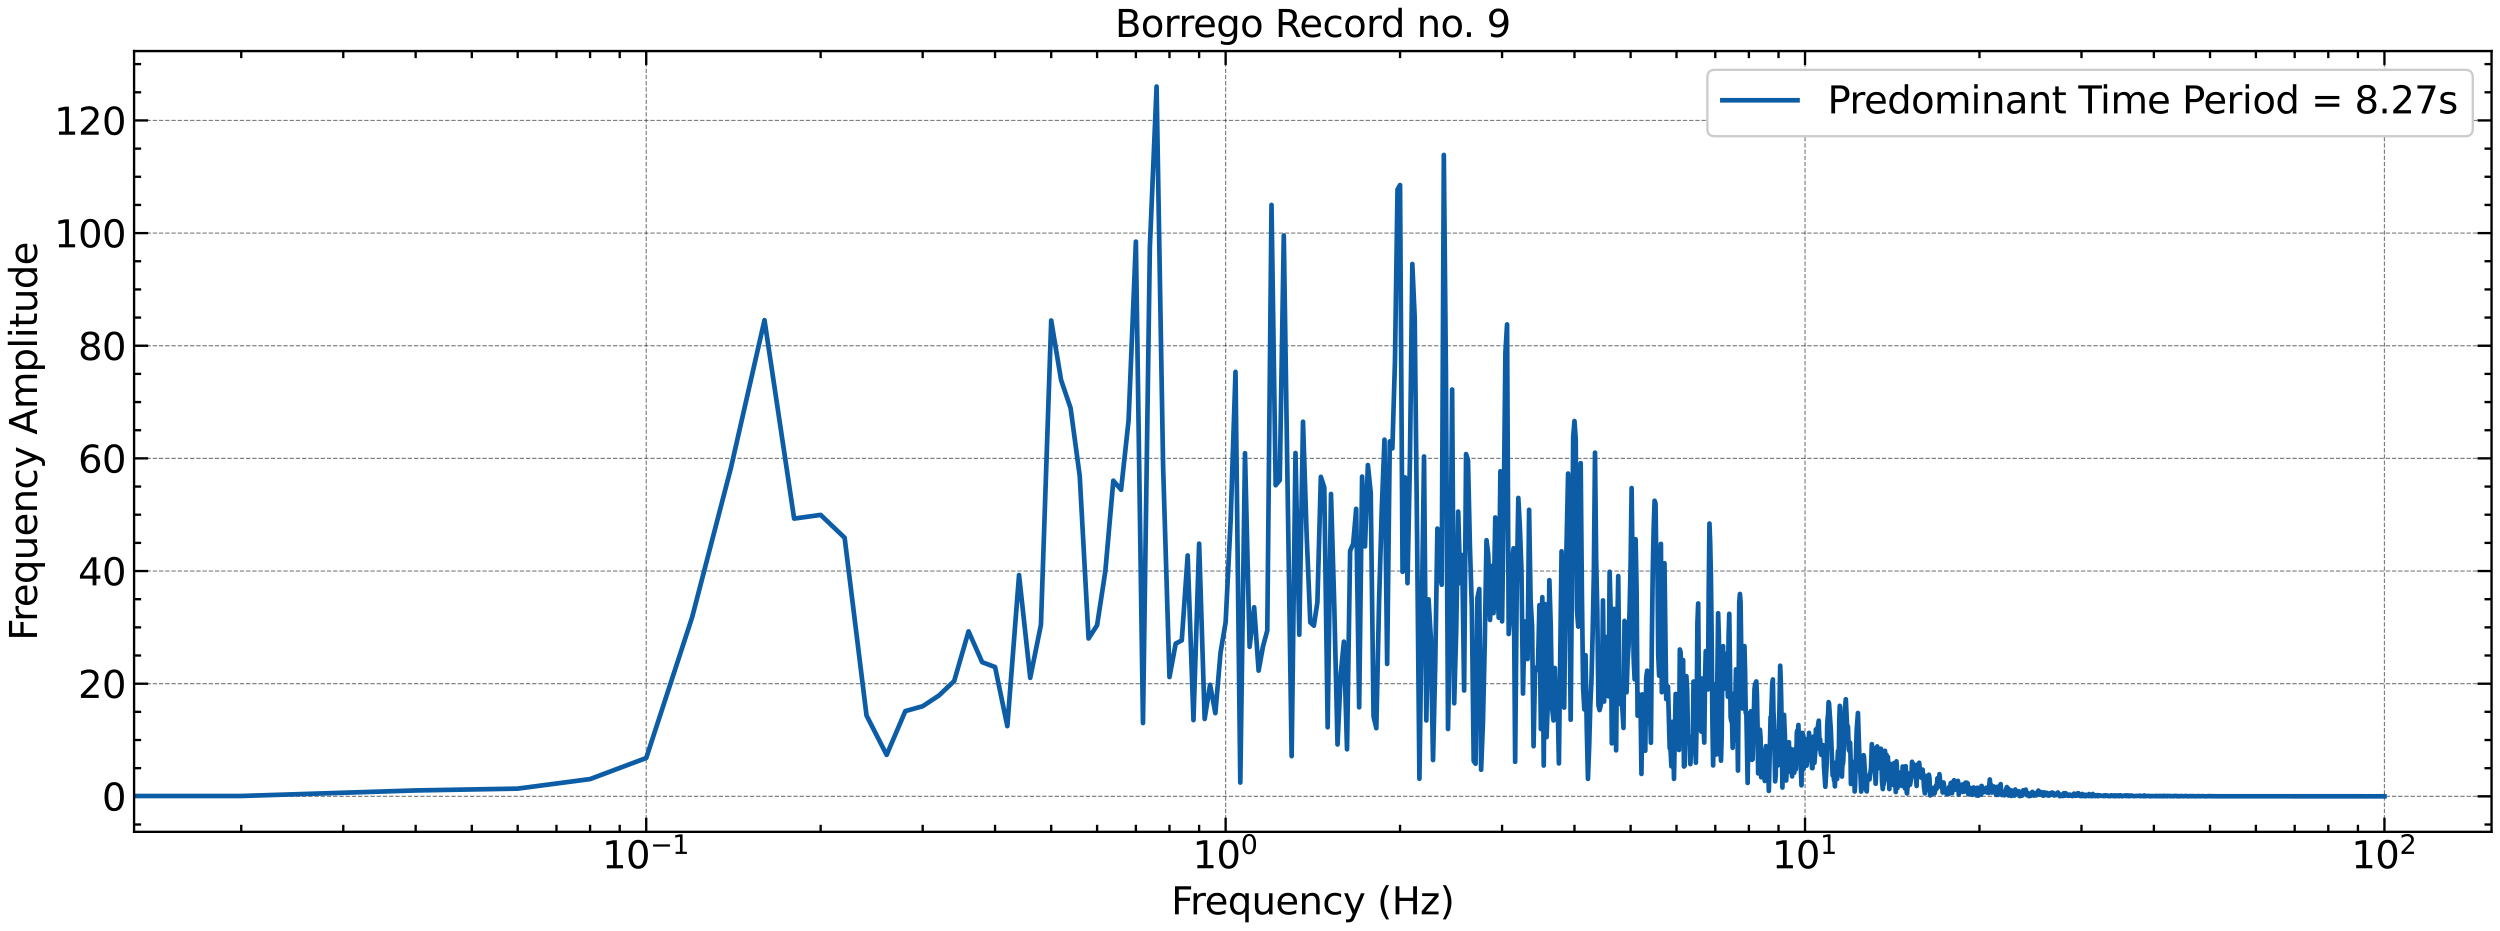 <?xml version="1.0" encoding="utf-8" standalone="no"?>
<!DOCTYPE svg PUBLIC "-//W3C//DTD SVG 1.1//EN"
  "http://www.w3.org/Graphics/SVG/1.1/DTD/svg11.dtd">
<svg xmlns:xlink="http://www.w3.org/1999/xlink" width="1065.125pt" height="396.467pt" viewBox="0 0 1065.125 396.467" xmlns="http://www.w3.org/2000/svg" version="1.1">
 <defs>
  <style type="text/css">*{stroke-linejoin: round; stroke-linecap: butt}</style>
 </defs>
 <g id="figure_1">
  <g id="patch_1">
   <path d="M 0 396.467 
L 1065.125 396.467 
L 1065.125 0 
L 0 0 
z
" style="fill: #ffffff"/>
  </g>
  <g id="axes_1">
   <g id="patch_2">
    <path d="M 57.125 354.397 
L 1061.525 354.397 
L 1061.525 21.758 
L 57.125 21.758 
z
" style="fill: #ffffff"/>
   </g>
   <g id="matplotlib.axis_1">
    <g id="xtick_1">
     <g id="line2d_1">
      <path d="M 275.324 354.397 
L 275.324 21.758 
" clip-path="url(#p68d53bd383)" style="fill: none; stroke-dasharray: 1.85,0.8; stroke-dashoffset: 0; stroke: #000000; stroke-opacity: 0.5; stroke-width: 0.5"/>
     </g>
     <g id="line2d_2">
      <defs>
       <path id="mb6b2b0d0f0" d="M 0 0 
L 0 -6 
" style="stroke: #000000"/>
      </defs>
      <g>
       <use xlink:href="#mb6b2b0d0f0" x="275.324" y="354.397" style="stroke: #000000"/>
      </g>
     </g>
     <g id="line2d_3">
      <defs>
       <path id="mefe7f7af7d" d="M 0 0 
L 0 6 
" style="stroke: #000000"/>
      </defs>
      <g>
       <use xlink:href="#mefe7f7af7d" x="275.324" y="21.758" style="stroke: #000000"/>
      </g>
     </g>
     <g id="text_1">
      <!-- $\mathdefault{10^{-1}}$ -->
      <g transform="translate(256.524 370.055) scale(0.16 -0.16)">
       <defs>
        <path id="DejaVuSans-31" d="M 794 531 
L 1825 531 
L 1825 4091 
L 703 3866 
L 703 4441 
L 1819 4666 
L 2450 4666 
L 2450 531 
L 3481 531 
L 3481 0 
L 794 0 
L 794 531 
z
" transform="scale(0.016)"/>
        <path id="DejaVuSans-30" d="M 2034 4250 
Q 1547 4250 1301 3770 
Q 1056 3291 1056 2328 
Q 1056 1369 1301 889 
Q 1547 409 2034 409 
Q 2525 409 2770 889 
Q 3016 1369 3016 2328 
Q 3016 3291 2770 3770 
Q 2525 4250 2034 4250 
z
M 2034 4750 
Q 2819 4750 3233 4129 
Q 3647 3509 3647 2328 
Q 3647 1150 3233 529 
Q 2819 -91 2034 -91 
Q 1250 -91 836 529 
Q 422 1150 422 2328 
Q 422 3509 836 4129 
Q 1250 4750 2034 4750 
z
" transform="scale(0.016)"/>
        <path id="DejaVuSans-2212" d="M 678 2272 
L 4684 2272 
L 4684 1741 
L 678 1741 
L 678 2272 
z
" transform="scale(0.016)"/>
       </defs>
       <use xlink:href="#DejaVuSans-31" transform="translate(0 0.684)"/>
       <use xlink:href="#DejaVuSans-30" transform="translate(63.623 0.684)"/>
       <use xlink:href="#DejaVuSans-2212" transform="translate(128.203 38.966) scale(0.7)"/>
       <use xlink:href="#DejaVuSans-31" transform="translate(186.855 38.966) scale(0.7)"/>
      </g>
     </g>
    </g>
    <g id="xtick_2">
     <g id="line2d_4">
      <path d="M 522.18 354.397 
L 522.18 21.758 
" clip-path="url(#p68d53bd383)" style="fill: none; stroke-dasharray: 1.85,0.8; stroke-dashoffset: 0; stroke: #000000; stroke-opacity: 0.5; stroke-width: 0.5"/>
     </g>
     <g id="line2d_5">
      <g>
       <use xlink:href="#mb6b2b0d0f0" x="522.18" y="354.397" style="stroke: #000000"/>
      </g>
     </g>
     <g id="line2d_6">
      <g>
       <use xlink:href="#mefe7f7af7d" x="522.18" y="21.758" style="stroke: #000000"/>
      </g>
     </g>
     <g id="text_2">
      <!-- $\mathdefault{10^{0}}$ -->
      <g transform="translate(508.1 370.055) scale(0.16 -0.16)">
       <use xlink:href="#DejaVuSans-31" transform="translate(0 0.766)"/>
       <use xlink:href="#DejaVuSans-30" transform="translate(63.623 0.766)"/>
       <use xlink:href="#DejaVuSans-30" transform="translate(128.203 39.047) scale(0.7)"/>
      </g>
     </g>
    </g>
    <g id="xtick_3">
     <g id="line2d_7">
      <path d="M 769.036 354.397 
L 769.036 21.758 
" clip-path="url(#p68d53bd383)" style="fill: none; stroke-dasharray: 1.85,0.8; stroke-dashoffset: 0; stroke: #000000; stroke-opacity: 0.5; stroke-width: 0.5"/>
     </g>
     <g id="line2d_8">
      <g>
       <use xlink:href="#mb6b2b0d0f0" x="769.036" y="354.397" style="stroke: #000000"/>
      </g>
     </g>
     <g id="line2d_9">
      <g>
       <use xlink:href="#mefe7f7af7d" x="769.036" y="21.758" style="stroke: #000000"/>
      </g>
     </g>
     <g id="text_3">
      <!-- $\mathdefault{10^{1}}$ -->
      <g transform="translate(754.956 370.055) scale(0.16 -0.16)">
       <use xlink:href="#DejaVuSans-31" transform="translate(0 0.684)"/>
       <use xlink:href="#DejaVuSans-30" transform="translate(63.623 0.684)"/>
       <use xlink:href="#DejaVuSans-31" transform="translate(128.203 38.966) scale(0.7)"/>
      </g>
     </g>
    </g>
    <g id="xtick_4">
     <g id="line2d_10">
      <path d="M 1015.892 354.397 
L 1015.892 21.758 
" clip-path="url(#p68d53bd383)" style="fill: none; stroke-dasharray: 1.85,0.8; stroke-dashoffset: 0; stroke: #000000; stroke-opacity: 0.5; stroke-width: 0.5"/>
     </g>
     <g id="line2d_11">
      <g>
       <use xlink:href="#mb6b2b0d0f0" x="1015.892" y="354.397" style="stroke: #000000"/>
      </g>
     </g>
     <g id="line2d_12">
      <g>
       <use xlink:href="#mefe7f7af7d" x="1015.892" y="21.758" style="stroke: #000000"/>
      </g>
     </g>
     <g id="text_4">
      <!-- $\mathdefault{10^{2}}$ -->
      <g transform="translate(1001.812 370.055) scale(0.16 -0.16)">
       <defs>
        <path id="DejaVuSans-32" d="M 1228 531 
L 3431 531 
L 3431 0 
L 469 0 
L 469 531 
Q 828 903 1448 1529 
Q 2069 2156 2228 2338 
Q 2531 2678 2651 2914 
Q 2772 3150 2772 3378 
Q 2772 3750 2511 3984 
Q 2250 4219 1831 4219 
Q 1534 4219 1204 4116 
Q 875 4013 500 3803 
L 500 4441 
Q 881 4594 1212 4672 
Q 1544 4750 1819 4750 
Q 2544 4750 2975 4387 
Q 3406 4025 3406 3419 
Q 3406 3131 3298 2873 
Q 3191 2616 2906 2266 
Q 2828 2175 2409 1742 
Q 1991 1309 1228 531 
z
" transform="scale(0.016)"/>
       </defs>
       <use xlink:href="#DejaVuSans-31" transform="translate(0 0.766)"/>
       <use xlink:href="#DejaVuSans-30" transform="translate(63.623 0.766)"/>
       <use xlink:href="#DejaVuSans-32" transform="translate(128.203 39.047) scale(0.7)"/>
      </g>
     </g>
    </g>
    <g id="xtick_5">
     <g id="line2d_13">
      <defs>
       <path id="mfd16cb155b" d="M 0 0 
L 0 -3 
" style="stroke: #000000"/>
      </defs>
      <g>
       <use xlink:href="#mfd16cb155b" x="102.78" y="354.397" style="stroke: #000000"/>
      </g>
     </g>
     <g id="line2d_14">
      <defs>
       <path id="mc5a1e0e80e" d="M 0 0 
L 0 3 
" style="stroke: #000000"/>
      </defs>
      <g>
       <use xlink:href="#mc5a1e0e80e" x="102.78" y="21.758" style="stroke: #000000"/>
      </g>
     </g>
    </g>
    <g id="xtick_6">
     <g id="line2d_15">
      <g>
       <use xlink:href="#mfd16cb155b" x="146.249" y="354.397" style="stroke: #000000"/>
      </g>
     </g>
     <g id="line2d_16">
      <g>
       <use xlink:href="#mc5a1e0e80e" x="146.249" y="21.758" style="stroke: #000000"/>
      </g>
     </g>
    </g>
    <g id="xtick_7">
     <g id="line2d_17">
      <g>
       <use xlink:href="#mfd16cb155b" x="177.091" y="354.397" style="stroke: #000000"/>
      </g>
     </g>
     <g id="line2d_18">
      <g>
       <use xlink:href="#mc5a1e0e80e" x="177.091" y="21.758" style="stroke: #000000"/>
      </g>
     </g>
    </g>
    <g id="xtick_8">
     <g id="line2d_19">
      <g>
       <use xlink:href="#mfd16cb155b" x="201.013" y="354.397" style="stroke: #000000"/>
      </g>
     </g>
     <g id="line2d_20">
      <g>
       <use xlink:href="#mc5a1e0e80e" x="201.013" y="21.758" style="stroke: #000000"/>
      </g>
     </g>
    </g>
    <g id="xtick_9">
     <g id="line2d_21">
      <g>
       <use xlink:href="#mfd16cb155b" x="220.56" y="354.397" style="stroke: #000000"/>
      </g>
     </g>
     <g id="line2d_22">
      <g>
       <use xlink:href="#mc5a1e0e80e" x="220.56" y="21.758" style="stroke: #000000"/>
      </g>
     </g>
    </g>
    <g id="xtick_10">
     <g id="line2d_23">
      <g>
       <use xlink:href="#mfd16cb155b" x="237.086" y="354.397" style="stroke: #000000"/>
      </g>
     </g>
     <g id="line2d_24">
      <g>
       <use xlink:href="#mc5a1e0e80e" x="237.086" y="21.758" style="stroke: #000000"/>
      </g>
     </g>
    </g>
    <g id="xtick_11">
     <g id="line2d_25">
      <g>
       <use xlink:href="#mfd16cb155b" x="251.402" y="354.397" style="stroke: #000000"/>
      </g>
     </g>
     <g id="line2d_26">
      <g>
       <use xlink:href="#mc5a1e0e80e" x="251.402" y="21.758" style="stroke: #000000"/>
      </g>
     </g>
    </g>
    <g id="xtick_12">
     <g id="line2d_27">
      <g>
       <use xlink:href="#mfd16cb155b" x="264.029" y="354.397" style="stroke: #000000"/>
      </g>
     </g>
     <g id="line2d_28">
      <g>
       <use xlink:href="#mc5a1e0e80e" x="264.029" y="21.758" style="stroke: #000000"/>
      </g>
     </g>
    </g>
    <g id="xtick_13">
     <g id="line2d_29">
      <g>
       <use xlink:href="#mfd16cb155b" x="349.635" y="354.397" style="stroke: #000000"/>
      </g>
     </g>
     <g id="line2d_30">
      <g>
       <use xlink:href="#mc5a1e0e80e" x="349.635" y="21.758" style="stroke: #000000"/>
      </g>
     </g>
    </g>
    <g id="xtick_14">
     <g id="line2d_31">
      <g>
       <use xlink:href="#mfd16cb155b" x="393.105" y="354.397" style="stroke: #000000"/>
      </g>
     </g>
     <g id="line2d_32">
      <g>
       <use xlink:href="#mc5a1e0e80e" x="393.105" y="21.758" style="stroke: #000000"/>
      </g>
     </g>
    </g>
    <g id="xtick_15">
     <g id="line2d_33">
      <g>
       <use xlink:href="#mfd16cb155b" x="423.946" y="354.397" style="stroke: #000000"/>
      </g>
     </g>
     <g id="line2d_34">
      <g>
       <use xlink:href="#mc5a1e0e80e" x="423.946" y="21.758" style="stroke: #000000"/>
      </g>
     </g>
    </g>
    <g id="xtick_16">
     <g id="line2d_35">
      <g>
       <use xlink:href="#mfd16cb155b" x="447.869" y="354.397" style="stroke: #000000"/>
      </g>
     </g>
     <g id="line2d_36">
      <g>
       <use xlink:href="#mc5a1e0e80e" x="447.869" y="21.758" style="stroke: #000000"/>
      </g>
     </g>
    </g>
    <g id="xtick_17">
     <g id="line2d_37">
      <g>
       <use xlink:href="#mfd16cb155b" x="467.416" y="354.397" style="stroke: #000000"/>
      </g>
     </g>
     <g id="line2d_38">
      <g>
       <use xlink:href="#mc5a1e0e80e" x="467.416" y="21.758" style="stroke: #000000"/>
      </g>
     </g>
    </g>
    <g id="xtick_18">
     <g id="line2d_39">
      <g>
       <use xlink:href="#mfd16cb155b" x="483.942" y="354.397" style="stroke: #000000"/>
      </g>
     </g>
     <g id="line2d_40">
      <g>
       <use xlink:href="#mc5a1e0e80e" x="483.942" y="21.758" style="stroke: #000000"/>
      </g>
     </g>
    </g>
    <g id="xtick_19">
     <g id="line2d_41">
      <g>
       <use xlink:href="#mfd16cb155b" x="498.257" y="354.397" style="stroke: #000000"/>
      </g>
     </g>
     <g id="line2d_42">
      <g>
       <use xlink:href="#mc5a1e0e80e" x="498.257" y="21.758" style="stroke: #000000"/>
      </g>
     </g>
    </g>
    <g id="xtick_20">
     <g id="line2d_43">
      <g>
       <use xlink:href="#mfd16cb155b" x="510.885" y="354.397" style="stroke: #000000"/>
      </g>
     </g>
     <g id="line2d_44">
      <g>
       <use xlink:href="#mc5a1e0e80e" x="510.885" y="21.758" style="stroke: #000000"/>
      </g>
     </g>
    </g>
    <g id="xtick_21">
     <g id="line2d_45">
      <g>
       <use xlink:href="#mfd16cb155b" x="596.491" y="354.397" style="stroke: #000000"/>
      </g>
     </g>
     <g id="line2d_46">
      <g>
       <use xlink:href="#mc5a1e0e80e" x="596.491" y="21.758" style="stroke: #000000"/>
      </g>
     </g>
    </g>
    <g id="xtick_22">
     <g id="line2d_47">
      <g>
       <use xlink:href="#mfd16cb155b" x="639.96" y="354.397" style="stroke: #000000"/>
      </g>
     </g>
     <g id="line2d_48">
      <g>
       <use xlink:href="#mc5a1e0e80e" x="639.96" y="21.758" style="stroke: #000000"/>
      </g>
     </g>
    </g>
    <g id="xtick_23">
     <g id="line2d_49">
      <g>
       <use xlink:href="#mfd16cb155b" x="670.802" y="354.397" style="stroke: #000000"/>
      </g>
     </g>
     <g id="line2d_50">
      <g>
       <use xlink:href="#mc5a1e0e80e" x="670.802" y="21.758" style="stroke: #000000"/>
      </g>
     </g>
    </g>
    <g id="xtick_24">
     <g id="line2d_51">
      <g>
       <use xlink:href="#mfd16cb155b" x="694.725" y="354.397" style="stroke: #000000"/>
      </g>
     </g>
     <g id="line2d_52">
      <g>
       <use xlink:href="#mc5a1e0e80e" x="694.725" y="21.758" style="stroke: #000000"/>
      </g>
     </g>
    </g>
    <g id="xtick_25">
     <g id="line2d_53">
      <g>
       <use xlink:href="#mfd16cb155b" x="714.271" y="354.397" style="stroke: #000000"/>
      </g>
     </g>
     <g id="line2d_54">
      <g>
       <use xlink:href="#mc5a1e0e80e" x="714.271" y="21.758" style="stroke: #000000"/>
      </g>
     </g>
    </g>
    <g id="xtick_26">
     <g id="line2d_55">
      <g>
       <use xlink:href="#mfd16cb155b" x="730.798" y="354.397" style="stroke: #000000"/>
      </g>
     </g>
     <g id="line2d_56">
      <g>
       <use xlink:href="#mc5a1e0e80e" x="730.798" y="21.758" style="stroke: #000000"/>
      </g>
     </g>
    </g>
    <g id="xtick_27">
     <g id="line2d_57">
      <g>
       <use xlink:href="#mfd16cb155b" x="745.113" y="354.397" style="stroke: #000000"/>
      </g>
     </g>
     <g id="line2d_58">
      <g>
       <use xlink:href="#mc5a1e0e80e" x="745.113" y="21.758" style="stroke: #000000"/>
      </g>
     </g>
    </g>
    <g id="xtick_28">
     <g id="line2d_59">
      <g>
       <use xlink:href="#mfd16cb155b" x="757.741" y="354.397" style="stroke: #000000"/>
      </g>
     </g>
     <g id="line2d_60">
      <g>
       <use xlink:href="#mc5a1e0e80e" x="757.741" y="21.758" style="stroke: #000000"/>
      </g>
     </g>
    </g>
    <g id="xtick_29">
     <g id="line2d_61">
      <g>
       <use xlink:href="#mfd16cb155b" x="843.347" y="354.397" style="stroke: #000000"/>
      </g>
     </g>
     <g id="line2d_62">
      <g>
       <use xlink:href="#mc5a1e0e80e" x="843.347" y="21.758" style="stroke: #000000"/>
      </g>
     </g>
    </g>
    <g id="xtick_30">
     <g id="line2d_63">
      <g>
       <use xlink:href="#mfd16cb155b" x="886.816" y="354.397" style="stroke: #000000"/>
      </g>
     </g>
     <g id="line2d_64">
      <g>
       <use xlink:href="#mc5a1e0e80e" x="886.816" y="21.758" style="stroke: #000000"/>
      </g>
     </g>
    </g>
    <g id="xtick_31">
     <g id="line2d_65">
      <g>
       <use xlink:href="#mfd16cb155b" x="917.658" y="354.397" style="stroke: #000000"/>
      </g>
     </g>
     <g id="line2d_66">
      <g>
       <use xlink:href="#mc5a1e0e80e" x="917.658" y="21.758" style="stroke: #000000"/>
      </g>
     </g>
    </g>
    <g id="xtick_32">
     <g id="line2d_67">
      <g>
       <use xlink:href="#mfd16cb155b" x="941.581" y="354.397" style="stroke: #000000"/>
      </g>
     </g>
     <g id="line2d_68">
      <g>
       <use xlink:href="#mc5a1e0e80e" x="941.581" y="21.758" style="stroke: #000000"/>
      </g>
     </g>
    </g>
    <g id="xtick_33">
     <g id="line2d_69">
      <g>
       <use xlink:href="#mfd16cb155b" x="961.127" y="354.397" style="stroke: #000000"/>
      </g>
     </g>
     <g id="line2d_70">
      <g>
       <use xlink:href="#mc5a1e0e80e" x="961.127" y="21.758" style="stroke: #000000"/>
      </g>
     </g>
    </g>
    <g id="xtick_34">
     <g id="line2d_71">
      <g>
       <use xlink:href="#mfd16cb155b" x="977.653" y="354.397" style="stroke: #000000"/>
      </g>
     </g>
     <g id="line2d_72">
      <g>
       <use xlink:href="#mc5a1e0e80e" x="977.653" y="21.758" style="stroke: #000000"/>
      </g>
     </g>
    </g>
    <g id="xtick_35">
     <g id="line2d_73">
      <g>
       <use xlink:href="#mfd16cb155b" x="991.969" y="354.397" style="stroke: #000000"/>
      </g>
     </g>
     <g id="line2d_74">
      <g>
       <use xlink:href="#mc5a1e0e80e" x="991.969" y="21.758" style="stroke: #000000"/>
      </g>
     </g>
    </g>
    <g id="xtick_36">
     <g id="line2d_75">
      <g>
       <use xlink:href="#mfd16cb155b" x="1004.596" y="354.397" style="stroke: #000000"/>
      </g>
     </g>
     <g id="line2d_76">
      <g>
       <use xlink:href="#mc5a1e0e80e" x="1004.596" y="21.758" style="stroke: #000000"/>
      </g>
     </g>
    </g>
    <g id="text_5">
     <!-- Frequency (Hz) -->
     <g transform="translate(498.998 389.54) scale(0.16 -0.16)">
      <defs>
       <path id="DejaVuSans-46" d="M 628 4666 
L 3309 4666 
L 3309 4134 
L 1259 4134 
L 1259 2759 
L 3109 2759 
L 3109 2228 
L 1259 2228 
L 1259 0 
L 628 0 
L 628 4666 
z
" transform="scale(0.016)"/>
       <path id="DejaVuSans-72" d="M 2631 2963 
Q 2534 3019 2420 3045 
Q 2306 3072 2169 3072 
Q 1681 3072 1420 2755 
Q 1159 2438 1159 1844 
L 1159 0 
L 581 0 
L 581 3500 
L 1159 3500 
L 1159 2956 
Q 1341 3275 1631 3429 
Q 1922 3584 2338 3584 
Q 2397 3584 2469 3576 
Q 2541 3569 2628 3553 
L 2631 2963 
z
" transform="scale(0.016)"/>
       <path id="DejaVuSans-65" d="M 3597 1894 
L 3597 1613 
L 953 1613 
Q 991 1019 1311 708 
Q 1631 397 2203 397 
Q 2534 397 2845 478 
Q 3156 559 3463 722 
L 3463 178 
Q 3153 47 2828 -22 
Q 2503 -91 2169 -91 
Q 1331 -91 842 396 
Q 353 884 353 1716 
Q 353 2575 817 3079 
Q 1281 3584 2069 3584 
Q 2775 3584 3186 3129 
Q 3597 2675 3597 1894 
z
M 3022 2063 
Q 3016 2534 2758 2815 
Q 2500 3097 2075 3097 
Q 1594 3097 1305 2825 
Q 1016 2553 972 2059 
L 3022 2063 
z
" transform="scale(0.016)"/>
       <path id="DejaVuSans-71" d="M 947 1747 
Q 947 1113 1208 752 
Q 1469 391 1925 391 
Q 2381 391 2643 752 
Q 2906 1113 2906 1747 
Q 2906 2381 2643 2742 
Q 2381 3103 1925 3103 
Q 1469 3103 1208 2742 
Q 947 2381 947 1747 
z
M 2906 525 
Q 2725 213 2448 61 
Q 2172 -91 1784 -91 
Q 1150 -91 751 415 
Q 353 922 353 1747 
Q 353 2572 751 3078 
Q 1150 3584 1784 3584 
Q 2172 3584 2448 3432 
Q 2725 3281 2906 2969 
L 2906 3500 
L 3481 3500 
L 3481 -1331 
L 2906 -1331 
L 2906 525 
z
" transform="scale(0.016)"/>
       <path id="DejaVuSans-75" d="M 544 1381 
L 544 3500 
L 1119 3500 
L 1119 1403 
Q 1119 906 1312 657 
Q 1506 409 1894 409 
Q 2359 409 2629 706 
Q 2900 1003 2900 1516 
L 2900 3500 
L 3475 3500 
L 3475 0 
L 2900 0 
L 2900 538 
Q 2691 219 2414 64 
Q 2138 -91 1772 -91 
Q 1169 -91 856 284 
Q 544 659 544 1381 
z
M 1991 3584 
L 1991 3584 
z
" transform="scale(0.016)"/>
       <path id="DejaVuSans-6e" d="M 3513 2113 
L 3513 0 
L 2938 0 
L 2938 2094 
Q 2938 2591 2744 2837 
Q 2550 3084 2163 3084 
Q 1697 3084 1428 2787 
Q 1159 2491 1159 1978 
L 1159 0 
L 581 0 
L 581 3500 
L 1159 3500 
L 1159 2956 
Q 1366 3272 1645 3428 
Q 1925 3584 2291 3584 
Q 2894 3584 3203 3211 
Q 3513 2838 3513 2113 
z
" transform="scale(0.016)"/>
       <path id="DejaVuSans-63" d="M 3122 3366 
L 3122 2828 
Q 2878 2963 2633 3030 
Q 2388 3097 2138 3097 
Q 1578 3097 1268 2742 
Q 959 2388 959 1747 
Q 959 1106 1268 751 
Q 1578 397 2138 397 
Q 2388 397 2633 464 
Q 2878 531 3122 666 
L 3122 134 
Q 2881 22 2623 -34 
Q 2366 -91 2075 -91 
Q 1284 -91 818 406 
Q 353 903 353 1747 
Q 353 2603 823 3093 
Q 1294 3584 2113 3584 
Q 2378 3584 2631 3529 
Q 2884 3475 3122 3366 
z
" transform="scale(0.016)"/>
       <path id="DejaVuSans-79" d="M 2059 -325 
Q 1816 -950 1584 -1140 
Q 1353 -1331 966 -1331 
L 506 -1331 
L 506 -850 
L 844 -850 
Q 1081 -850 1212 -737 
Q 1344 -625 1503 -206 
L 1606 56 
L 191 3500 
L 800 3500 
L 1894 763 
L 2988 3500 
L 3597 3500 
L 2059 -325 
z
" transform="scale(0.016)"/>
       <path id="DejaVuSans-20" transform="scale(0.016)"/>
       <path id="DejaVuSans-28" d="M 1984 4856 
Q 1566 4138 1362 3434 
Q 1159 2731 1159 2009 
Q 1159 1288 1364 580 
Q 1569 -128 1984 -844 
L 1484 -844 
Q 1016 -109 783 600 
Q 550 1309 550 2009 
Q 550 2706 781 3412 
Q 1013 4119 1484 4856 
L 1984 4856 
z
" transform="scale(0.016)"/>
       <path id="DejaVuSans-48" d="M 628 4666 
L 1259 4666 
L 1259 2753 
L 3553 2753 
L 3553 4666 
L 4184 4666 
L 4184 0 
L 3553 0 
L 3553 2222 
L 1259 2222 
L 1259 0 
L 628 0 
L 628 4666 
z
" transform="scale(0.016)"/>
       <path id="DejaVuSans-7a" d="M 353 3500 
L 3084 3500 
L 3084 2975 
L 922 459 
L 3084 459 
L 3084 0 
L 275 0 
L 275 525 
L 2438 3041 
L 353 3041 
L 353 3500 
z
" transform="scale(0.016)"/>
       <path id="DejaVuSans-29" d="M 513 4856 
L 1013 4856 
Q 1481 4119 1714 3412 
Q 1947 2706 1947 2009 
Q 1947 1309 1714 600 
Q 1481 -109 1013 -844 
L 513 -844 
Q 928 -128 1133 580 
Q 1338 1288 1338 2009 
Q 1338 2731 1133 3434 
Q 928 4138 513 4856 
z
" transform="scale(0.016)"/>
      </defs>
      <use xlink:href="#DejaVuSans-46"/>
      <use xlink:href="#DejaVuSans-72" x="50.27"/>
      <use xlink:href="#DejaVuSans-65" x="89.133"/>
      <use xlink:href="#DejaVuSans-71" x="150.656"/>
      <use xlink:href="#DejaVuSans-75" x="214.133"/>
      <use xlink:href="#DejaVuSans-65" x="277.512"/>
      <use xlink:href="#DejaVuSans-6e" x="339.035"/>
      <use xlink:href="#DejaVuSans-63" x="402.414"/>
      <use xlink:href="#DejaVuSans-79" x="457.395"/>
      <use xlink:href="#DejaVuSans-20" x="516.574"/>
      <use xlink:href="#DejaVuSans-28" x="548.361"/>
      <use xlink:href="#DejaVuSans-48" x="587.375"/>
      <use xlink:href="#DejaVuSans-7a" x="662.57"/>
      <use xlink:href="#DejaVuSans-29" x="715.061"/>
     </g>
    </g>
   </g>
   <g id="matplotlib.axis_2">
    <g id="ytick_1">
     <g id="line2d_77">
      <path d="M 57.125 339.278 
L 1061.525 339.278 
" clip-path="url(#p68d53bd383)" style="fill: none; stroke-dasharray: 1.85,0.8; stroke-dashoffset: 0; stroke: #000000; stroke-opacity: 0.5; stroke-width: 0.5"/>
     </g>
     <g id="line2d_78">
      <defs>
       <path id="m2519a19880" d="M 0 0 
L 6 0 
" style="stroke: #000000"/>
      </defs>
      <g>
       <use xlink:href="#m2519a19880" x="57.125" y="339.278" style="stroke: #000000"/>
      </g>
     </g>
     <g id="line2d_79">
      <defs>
       <path id="ma25a29373b" d="M 0 0 
L -6 0 
" style="stroke: #000000"/>
      </defs>
      <g>
       <use xlink:href="#ma25a29373b" x="1061.525" y="339.278" style="stroke: #000000"/>
      </g>
     </g>
     <g id="text_6">
      <!-- 0 -->
      <g transform="translate(43.445 345.357) scale(0.16 -0.16)">
       <use xlink:href="#DejaVuSans-30"/>
      </g>
     </g>
    </g>
    <g id="ytick_2">
     <g id="line2d_80">
      <path d="M 57.125 291.284 
L 1061.525 291.284 
" clip-path="url(#p68d53bd383)" style="fill: none; stroke-dasharray: 1.85,0.8; stroke-dashoffset: 0; stroke: #000000; stroke-opacity: 0.5; stroke-width: 0.5"/>
     </g>
     <g id="line2d_81">
      <g>
       <use xlink:href="#m2519a19880" x="57.125" y="291.284" style="stroke: #000000"/>
      </g>
     </g>
     <g id="line2d_82">
      <g>
       <use xlink:href="#ma25a29373b" x="1061.525" y="291.284" style="stroke: #000000"/>
      </g>
     </g>
     <g id="text_7">
      <!-- 20 -->
      <g transform="translate(33.265 297.363) scale(0.16 -0.16)">
       <use xlink:href="#DejaVuSans-32"/>
       <use xlink:href="#DejaVuSans-30" x="63.623"/>
      </g>
     </g>
    </g>
    <g id="ytick_3">
     <g id="line2d_83">
      <path d="M 57.125 243.29 
L 1061.525 243.29 
" clip-path="url(#p68d53bd383)" style="fill: none; stroke-dasharray: 1.85,0.8; stroke-dashoffset: 0; stroke: #000000; stroke-opacity: 0.5; stroke-width: 0.5"/>
     </g>
     <g id="line2d_84">
      <g>
       <use xlink:href="#m2519a19880" x="57.125" y="243.29" style="stroke: #000000"/>
      </g>
     </g>
     <g id="line2d_85">
      <g>
       <use xlink:href="#ma25a29373b" x="1061.525" y="243.29" style="stroke: #000000"/>
      </g>
     </g>
     <g id="text_8">
      <!-- 40 -->
      <g transform="translate(33.265 249.369) scale(0.16 -0.16)">
       <defs>
        <path id="DejaVuSans-34" d="M 2419 4116 
L 825 1625 
L 2419 1625 
L 2419 4116 
z
M 2253 4666 
L 3047 4666 
L 3047 1625 
L 3713 1625 
L 3713 1100 
L 3047 1100 
L 3047 0 
L 2419 0 
L 2419 1100 
L 313 1100 
L 313 1709 
L 2253 4666 
z
" transform="scale(0.016)"/>
       </defs>
       <use xlink:href="#DejaVuSans-34"/>
       <use xlink:href="#DejaVuSans-30" x="63.623"/>
      </g>
     </g>
    </g>
    <g id="ytick_4">
     <g id="line2d_86">
      <path d="M 57.125 195.296 
L 1061.525 195.296 
" clip-path="url(#p68d53bd383)" style="fill: none; stroke-dasharray: 1.85,0.8; stroke-dashoffset: 0; stroke: #000000; stroke-opacity: 0.5; stroke-width: 0.5"/>
     </g>
     <g id="line2d_87">
      <g>
       <use xlink:href="#m2519a19880" x="57.125" y="195.296" style="stroke: #000000"/>
      </g>
     </g>
     <g id="line2d_88">
      <g>
       <use xlink:href="#ma25a29373b" x="1061.525" y="195.296" style="stroke: #000000"/>
      </g>
     </g>
     <g id="text_9">
      <!-- 60 -->
      <g transform="translate(33.265 201.375) scale(0.16 -0.16)">
       <defs>
        <path id="DejaVuSans-36" d="M 2113 2584 
Q 1688 2584 1439 2293 
Q 1191 2003 1191 1497 
Q 1191 994 1439 701 
Q 1688 409 2113 409 
Q 2538 409 2786 701 
Q 3034 994 3034 1497 
Q 3034 2003 2786 2293 
Q 2538 2584 2113 2584 
z
M 3366 4563 
L 3366 3988 
Q 3128 4100 2886 4159 
Q 2644 4219 2406 4219 
Q 1781 4219 1451 3797 
Q 1122 3375 1075 2522 
Q 1259 2794 1537 2939 
Q 1816 3084 2150 3084 
Q 2853 3084 3261 2657 
Q 3669 2231 3669 1497 
Q 3669 778 3244 343 
Q 2819 -91 2113 -91 
Q 1303 -91 875 529 
Q 447 1150 447 2328 
Q 447 3434 972 4092 
Q 1497 4750 2381 4750 
Q 2619 4750 2861 4703 
Q 3103 4656 3366 4563 
z
" transform="scale(0.016)"/>
       </defs>
       <use xlink:href="#DejaVuSans-36"/>
       <use xlink:href="#DejaVuSans-30" x="63.623"/>
      </g>
     </g>
    </g>
    <g id="ytick_5">
     <g id="line2d_89">
      <path d="M 57.125 147.302 
L 1061.525 147.302 
" clip-path="url(#p68d53bd383)" style="fill: none; stroke-dasharray: 1.85,0.8; stroke-dashoffset: 0; stroke: #000000; stroke-opacity: 0.5; stroke-width: 0.5"/>
     </g>
     <g id="line2d_90">
      <g>
       <use xlink:href="#m2519a19880" x="57.125" y="147.302" style="stroke: #000000"/>
      </g>
     </g>
     <g id="line2d_91">
      <g>
       <use xlink:href="#ma25a29373b" x="1061.525" y="147.302" style="stroke: #000000"/>
      </g>
     </g>
     <g id="text_10">
      <!-- 80 -->
      <g transform="translate(33.265 153.381) scale(0.16 -0.16)">
       <defs>
        <path id="DejaVuSans-38" d="M 2034 2216 
Q 1584 2216 1326 1975 
Q 1069 1734 1069 1313 
Q 1069 891 1326 650 
Q 1584 409 2034 409 
Q 2484 409 2743 651 
Q 3003 894 3003 1313 
Q 3003 1734 2745 1975 
Q 2488 2216 2034 2216 
z
M 1403 2484 
Q 997 2584 770 2862 
Q 544 3141 544 3541 
Q 544 4100 942 4425 
Q 1341 4750 2034 4750 
Q 2731 4750 3128 4425 
Q 3525 4100 3525 3541 
Q 3525 3141 3298 2862 
Q 3072 2584 2669 2484 
Q 3125 2378 3379 2068 
Q 3634 1759 3634 1313 
Q 3634 634 3220 271 
Q 2806 -91 2034 -91 
Q 1263 -91 848 271 
Q 434 634 434 1313 
Q 434 1759 690 2068 
Q 947 2378 1403 2484 
z
M 1172 3481 
Q 1172 3119 1398 2916 
Q 1625 2713 2034 2713 
Q 2441 2713 2670 2916 
Q 2900 3119 2900 3481 
Q 2900 3844 2670 4047 
Q 2441 4250 2034 4250 
Q 1625 4250 1398 4047 
Q 1172 3844 1172 3481 
z
" transform="scale(0.016)"/>
       </defs>
       <use xlink:href="#DejaVuSans-38"/>
       <use xlink:href="#DejaVuSans-30" x="63.623"/>
      </g>
     </g>
    </g>
    <g id="ytick_6">
     <g id="line2d_92">
      <path d="M 57.125 99.308 
L 1061.525 99.308 
" clip-path="url(#p68d53bd383)" style="fill: none; stroke-dasharray: 1.85,0.8; stroke-dashoffset: 0; stroke: #000000; stroke-opacity: 0.5; stroke-width: 0.5"/>
     </g>
     <g id="line2d_93">
      <g>
       <use xlink:href="#m2519a19880" x="57.125" y="99.308" style="stroke: #000000"/>
      </g>
     </g>
     <g id="line2d_94">
      <g>
       <use xlink:href="#ma25a29373b" x="1061.525" y="99.308" style="stroke: #000000"/>
      </g>
     </g>
     <g id="text_11">
      <!-- 100 -->
      <g transform="translate(23.085 105.387) scale(0.16 -0.16)">
       <use xlink:href="#DejaVuSans-31"/>
       <use xlink:href="#DejaVuSans-30" x="63.623"/>
       <use xlink:href="#DejaVuSans-30" x="127.246"/>
      </g>
     </g>
    </g>
    <g id="ytick_7">
     <g id="line2d_95">
      <path d="M 57.125 51.314 
L 1061.525 51.314 
" clip-path="url(#p68d53bd383)" style="fill: none; stroke-dasharray: 1.85,0.8; stroke-dashoffset: 0; stroke: #000000; stroke-opacity: 0.5; stroke-width: 0.5"/>
     </g>
     <g id="line2d_96">
      <g>
       <use xlink:href="#m2519a19880" x="57.125" y="51.314" style="stroke: #000000"/>
      </g>
     </g>
     <g id="line2d_97">
      <g>
       <use xlink:href="#ma25a29373b" x="1061.525" y="51.314" style="stroke: #000000"/>
      </g>
     </g>
     <g id="text_12">
      <!-- 120 -->
      <g transform="translate(23.085 57.393) scale(0.16 -0.16)">
       <use xlink:href="#DejaVuSans-31"/>
       <use xlink:href="#DejaVuSans-32" x="63.623"/>
       <use xlink:href="#DejaVuSans-30" x="127.246"/>
      </g>
     </g>
    </g>
    <g id="ytick_8">
     <g id="line2d_98">
      <defs>
       <path id="m0a7e3a4672" d="M 0 0 
L 3 0 
" style="stroke: #000000"/>
      </defs>
      <g>
       <use xlink:href="#m0a7e3a4672" x="57.125" y="351.277" style="stroke: #000000"/>
      </g>
     </g>
     <g id="line2d_99">
      <defs>
       <path id="m15facce009" d="M 0 0 
L -3 0 
" style="stroke: #000000"/>
      </defs>
      <g>
       <use xlink:href="#m15facce009" x="1061.525" y="351.277" style="stroke: #000000"/>
      </g>
     </g>
    </g>
    <g id="ytick_9">
     <g id="line2d_100">
      <g>
       <use xlink:href="#m0a7e3a4672" x="57.125" y="327.28" style="stroke: #000000"/>
      </g>
     </g>
     <g id="line2d_101">
      <g>
       <use xlink:href="#m15facce009" x="1061.525" y="327.28" style="stroke: #000000"/>
      </g>
     </g>
    </g>
    <g id="ytick_10">
     <g id="line2d_102">
      <g>
       <use xlink:href="#m0a7e3a4672" x="57.125" y="315.281" style="stroke: #000000"/>
      </g>
     </g>
     <g id="line2d_103">
      <g>
       <use xlink:href="#m15facce009" x="1061.525" y="315.281" style="stroke: #000000"/>
      </g>
     </g>
    </g>
    <g id="ytick_11">
     <g id="line2d_104">
      <g>
       <use xlink:href="#m0a7e3a4672" x="57.125" y="303.283" style="stroke: #000000"/>
      </g>
     </g>
     <g id="line2d_105">
      <g>
       <use xlink:href="#m15facce009" x="1061.525" y="303.283" style="stroke: #000000"/>
      </g>
     </g>
    </g>
    <g id="ytick_12">
     <g id="line2d_106">
      <g>
       <use xlink:href="#m0a7e3a4672" x="57.125" y="279.286" style="stroke: #000000"/>
      </g>
     </g>
     <g id="line2d_107">
      <g>
       <use xlink:href="#m15facce009" x="1061.525" y="279.286" style="stroke: #000000"/>
      </g>
     </g>
    </g>
    <g id="ytick_13">
     <g id="line2d_108">
      <g>
       <use xlink:href="#m0a7e3a4672" x="57.125" y="267.287" style="stroke: #000000"/>
      </g>
     </g>
     <g id="line2d_109">
      <g>
       <use xlink:href="#m15facce009" x="1061.525" y="267.287" style="stroke: #000000"/>
      </g>
     </g>
    </g>
    <g id="ytick_14">
     <g id="line2d_110">
      <g>
       <use xlink:href="#m0a7e3a4672" x="57.125" y="255.289" style="stroke: #000000"/>
      </g>
     </g>
     <g id="line2d_111">
      <g>
       <use xlink:href="#m15facce009" x="1061.525" y="255.289" style="stroke: #000000"/>
      </g>
     </g>
    </g>
    <g id="ytick_15">
     <g id="line2d_112">
      <g>
       <use xlink:href="#m0a7e3a4672" x="57.125" y="231.292" style="stroke: #000000"/>
      </g>
     </g>
     <g id="line2d_113">
      <g>
       <use xlink:href="#m15facce009" x="1061.525" y="231.292" style="stroke: #000000"/>
      </g>
     </g>
    </g>
    <g id="ytick_16">
     <g id="line2d_114">
      <g>
       <use xlink:href="#m0a7e3a4672" x="57.125" y="219.293" style="stroke: #000000"/>
      </g>
     </g>
     <g id="line2d_115">
      <g>
       <use xlink:href="#m15facce009" x="1061.525" y="219.293" style="stroke: #000000"/>
      </g>
     </g>
    </g>
    <g id="ytick_17">
     <g id="line2d_116">
      <g>
       <use xlink:href="#m0a7e3a4672" x="57.125" y="207.295" style="stroke: #000000"/>
      </g>
     </g>
     <g id="line2d_117">
      <g>
       <use xlink:href="#m15facce009" x="1061.525" y="207.295" style="stroke: #000000"/>
      </g>
     </g>
    </g>
    <g id="ytick_18">
     <g id="line2d_118">
      <g>
       <use xlink:href="#m0a7e3a4672" x="57.125" y="183.298" style="stroke: #000000"/>
      </g>
     </g>
     <g id="line2d_119">
      <g>
       <use xlink:href="#m15facce009" x="1061.525" y="183.298" style="stroke: #000000"/>
      </g>
     </g>
    </g>
    <g id="ytick_19">
     <g id="line2d_120">
      <g>
       <use xlink:href="#m0a7e3a4672" x="57.125" y="171.299" style="stroke: #000000"/>
      </g>
     </g>
     <g id="line2d_121">
      <g>
       <use xlink:href="#m15facce009" x="1061.525" y="171.299" style="stroke: #000000"/>
      </g>
     </g>
    </g>
    <g id="ytick_20">
     <g id="line2d_122">
      <g>
       <use xlink:href="#m0a7e3a4672" x="57.125" y="159.301" style="stroke: #000000"/>
      </g>
     </g>
     <g id="line2d_123">
      <g>
       <use xlink:href="#m15facce009" x="1061.525" y="159.301" style="stroke: #000000"/>
      </g>
     </g>
    </g>
    <g id="ytick_21">
     <g id="line2d_124">
      <g>
       <use xlink:href="#m0a7e3a4672" x="57.125" y="135.304" style="stroke: #000000"/>
      </g>
     </g>
     <g id="line2d_125">
      <g>
       <use xlink:href="#m15facce009" x="1061.525" y="135.304" style="stroke: #000000"/>
      </g>
     </g>
    </g>
    <g id="ytick_22">
     <g id="line2d_126">
      <g>
       <use xlink:href="#m0a7e3a4672" x="57.125" y="123.305" style="stroke: #000000"/>
      </g>
     </g>
     <g id="line2d_127">
      <g>
       <use xlink:href="#m15facce009" x="1061.525" y="123.305" style="stroke: #000000"/>
      </g>
     </g>
    </g>
    <g id="ytick_23">
     <g id="line2d_128">
      <g>
       <use xlink:href="#m0a7e3a4672" x="57.125" y="111.307" style="stroke: #000000"/>
      </g>
     </g>
     <g id="line2d_129">
      <g>
       <use xlink:href="#m15facce009" x="1061.525" y="111.307" style="stroke: #000000"/>
      </g>
     </g>
    </g>
    <g id="ytick_24">
     <g id="line2d_130">
      <g>
       <use xlink:href="#m0a7e3a4672" x="57.125" y="87.31" style="stroke: #000000"/>
      </g>
     </g>
     <g id="line2d_131">
      <g>
       <use xlink:href="#m15facce009" x="1061.525" y="87.31" style="stroke: #000000"/>
      </g>
     </g>
    </g>
    <g id="ytick_25">
     <g id="line2d_132">
      <g>
       <use xlink:href="#m0a7e3a4672" x="57.125" y="75.311" style="stroke: #000000"/>
      </g>
     </g>
     <g id="line2d_133">
      <g>
       <use xlink:href="#m15facce009" x="1061.525" y="75.311" style="stroke: #000000"/>
      </g>
     </g>
    </g>
    <g id="ytick_26">
     <g id="line2d_134">
      <g>
       <use xlink:href="#m0a7e3a4672" x="57.125" y="63.313" style="stroke: #000000"/>
      </g>
     </g>
     <g id="line2d_135">
      <g>
       <use xlink:href="#m15facce009" x="1061.525" y="63.313" style="stroke: #000000"/>
      </g>
     </g>
    </g>
    <g id="ytick_27">
     <g id="line2d_136">
      <g>
       <use xlink:href="#m0a7e3a4672" x="57.125" y="39.316" style="stroke: #000000"/>
      </g>
     </g>
     <g id="line2d_137">
      <g>
       <use xlink:href="#m15facce009" x="1061.525" y="39.316" style="stroke: #000000"/>
      </g>
     </g>
    </g>
    <g id="ytick_28">
     <g id="line2d_138">
      <g>
       <use xlink:href="#m0a7e3a4672" x="57.125" y="27.317" style="stroke: #000000"/>
      </g>
     </g>
     <g id="line2d_139">
      <g>
       <use xlink:href="#m15facce009" x="1061.525" y="27.317" style="stroke: #000000"/>
      </g>
     </g>
    </g>
    <g id="text_13">
     <!-- Frequency Amplitude -->
     <g transform="translate(15.758 272.944) rotate(-90) scale(0.16 -0.16)">
      <defs>
       <path id="DejaVuSans-41" d="M 2188 4044 
L 1331 1722 
L 3047 1722 
L 2188 4044 
z
M 1831 4666 
L 2547 4666 
L 4325 0 
L 3669 0 
L 3244 1197 
L 1141 1197 
L 716 0 
L 50 0 
L 1831 4666 
z
" transform="scale(0.016)"/>
       <path id="DejaVuSans-6d" d="M 3328 2828 
Q 3544 3216 3844 3400 
Q 4144 3584 4550 3584 
Q 5097 3584 5394 3201 
Q 5691 2819 5691 2113 
L 5691 0 
L 5113 0 
L 5113 2094 
Q 5113 2597 4934 2840 
Q 4756 3084 4391 3084 
Q 3944 3084 3684 2787 
Q 3425 2491 3425 1978 
L 3425 0 
L 2847 0 
L 2847 2094 
Q 2847 2600 2669 2842 
Q 2491 3084 2119 3084 
Q 1678 3084 1418 2786 
Q 1159 2488 1159 1978 
L 1159 0 
L 581 0 
L 581 3500 
L 1159 3500 
L 1159 2956 
Q 1356 3278 1631 3431 
Q 1906 3584 2284 3584 
Q 2666 3584 2933 3390 
Q 3200 3197 3328 2828 
z
" transform="scale(0.016)"/>
       <path id="DejaVuSans-70" d="M 1159 525 
L 1159 -1331 
L 581 -1331 
L 581 3500 
L 1159 3500 
L 1159 2969 
Q 1341 3281 1617 3432 
Q 1894 3584 2278 3584 
Q 2916 3584 3314 3078 
Q 3713 2572 3713 1747 
Q 3713 922 3314 415 
Q 2916 -91 2278 -91 
Q 1894 -91 1617 61 
Q 1341 213 1159 525 
z
M 3116 1747 
Q 3116 2381 2855 2742 
Q 2594 3103 2138 3103 
Q 1681 3103 1420 2742 
Q 1159 2381 1159 1747 
Q 1159 1113 1420 752 
Q 1681 391 2138 391 
Q 2594 391 2855 752 
Q 3116 1113 3116 1747 
z
" transform="scale(0.016)"/>
       <path id="DejaVuSans-6c" d="M 603 4863 
L 1178 4863 
L 1178 0 
L 603 0 
L 603 4863 
z
" transform="scale(0.016)"/>
       <path id="DejaVuSans-69" d="M 603 3500 
L 1178 3500 
L 1178 0 
L 603 0 
L 603 3500 
z
M 603 4863 
L 1178 4863 
L 1178 4134 
L 603 4134 
L 603 4863 
z
" transform="scale(0.016)"/>
       <path id="DejaVuSans-74" d="M 1172 4494 
L 1172 3500 
L 2356 3500 
L 2356 3053 
L 1172 3053 
L 1172 1153 
Q 1172 725 1289 603 
Q 1406 481 1766 481 
L 2356 481 
L 2356 0 
L 1766 0 
Q 1100 0 847 248 
Q 594 497 594 1153 
L 594 3053 
L 172 3053 
L 172 3500 
L 594 3500 
L 594 4494 
L 1172 4494 
z
" transform="scale(0.016)"/>
       <path id="DejaVuSans-64" d="M 2906 2969 
L 2906 4863 
L 3481 4863 
L 3481 0 
L 2906 0 
L 2906 525 
Q 2725 213 2448 61 
Q 2172 -91 1784 -91 
Q 1150 -91 751 415 
Q 353 922 353 1747 
Q 353 2572 751 3078 
Q 1150 3584 1784 3584 
Q 2172 3584 2448 3432 
Q 2725 3281 2906 2969 
z
M 947 1747 
Q 947 1113 1208 752 
Q 1469 391 1925 391 
Q 2381 391 2643 752 
Q 2906 1113 2906 1747 
Q 2906 2381 2643 2742 
Q 2381 3103 1925 3103 
Q 1469 3103 1208 2742 
Q 947 2381 947 1747 
z
" transform="scale(0.016)"/>
      </defs>
      <use xlink:href="#DejaVuSans-46"/>
      <use xlink:href="#DejaVuSans-72" x="50.27"/>
      <use xlink:href="#DejaVuSans-65" x="89.133"/>
      <use xlink:href="#DejaVuSans-71" x="150.656"/>
      <use xlink:href="#DejaVuSans-75" x="214.133"/>
      <use xlink:href="#DejaVuSans-65" x="277.512"/>
      <use xlink:href="#DejaVuSans-6e" x="339.035"/>
      <use xlink:href="#DejaVuSans-63" x="402.414"/>
      <use xlink:href="#DejaVuSans-79" x="457.395"/>
      <use xlink:href="#DejaVuSans-20" x="516.574"/>
      <use xlink:href="#DejaVuSans-41" x="548.361"/>
      <use xlink:href="#DejaVuSans-6d" x="616.77"/>
      <use xlink:href="#DejaVuSans-70" x="714.182"/>
      <use xlink:href="#DejaVuSans-6c" x="777.658"/>
      <use xlink:href="#DejaVuSans-69" x="805.441"/>
      <use xlink:href="#DejaVuSans-74" x="833.225"/>
      <use xlink:href="#DejaVuSans-75" x="872.434"/>
      <use xlink:href="#DejaVuSans-64" x="935.812"/>
      <use xlink:href="#DejaVuSans-65" x="999.289"/>
     </g>
    </g>
   </g>
   <g id="line2d_140">
    <path d="M -1 339.129 
L 102.78 339.129 
L 177.091 336.769 
L 220.56 335.996 
L 251.402 331.928 
L 275.324 322.95 
L 294.871 263.009 
L 311.397 199.373 
L 325.713 136.396 
L 338.34 220.945 
L 349.635 219.38 
L 359.853 229.103 
L 369.182 304.841 
L 377.763 321.625 
L 385.708 302.97 
L 393.105 300.892 
L 400.024 296.333 
L 406.523 290.165 
L 412.651 269 
L 418.447 282.117 
L 423.946 284.195 
L 429.177 309.364 
L 434.164 245.004 
L 438.93 288.805 
L 443.493 266.165 
L 447.869 136.549 
L 452.074 161.904 
L 456.12 173.854 
L 460.019 202.812 
L 463.781 272.027 
L 467.416 266.385 
L 470.931 243.352 
L 474.335 204.792 
L 477.634 208.665 
L 480.834 179.139 
L 483.942 102.936 
L 486.962 308.055 
L 489.899 105.319 
L 492.758 36.877 
L 495.543 198.749 
L 498.257 288.458 
L 500.905 274.205 
L 503.488 272.846 
L 506.011 236.648 
L 508.475 306.82 
L 510.885 231.625 
L 513.241 306.299 
L 515.547 291.753 
L 517.804 303.838 
L 520.014 277.996 
L 522.18 265.116 
L 524.303 222.123 
L 526.385 158.422 
L 528.427 333.41 
L 530.431 193.083 
L 532.398 275.586 
L 534.33 258.738 
L 536.228 285.725 
L 538.092 275.441 
L 539.925 268.599 
L 541.727 87.311 
L 543.499 206.748 
L 545.242 204.568 
L 546.957 100.317 
L 550.308 322.156 
L 551.945 193.011 
L 553.557 270.419 
L 555.145 179.677 
L 556.71 228.298 
L 558.253 265.159 
L 559.773 266.564 
L 561.273 256.616 
L 562.752 203.17 
L 564.21 207.684 
L 565.649 309.849 
L 567.069 210.456 
L 568.471 258.129 
L 569.854 317.176 
L 571.22 287.156 
L 572.568 273.366 
L 573.9 319.235 
L 575.216 234.707 
L 576.515 231.67 
L 577.799 216.786 
L 579.068 301.35 
L 580.322 203.059 
L 581.561 232.809 
L 582.786 198.14 
L 583.998 209.931 
L 585.196 305.236 
L 586.38 310.244 
L 587.552 256.289 
L 588.711 216.584 
L 589.858 187.325 
L 590.992 282.872 
L 592.115 188.05 
L 593.226 191.038 
L 594.325 153.889 
L 595.414 80.715 
L 596.491 78.839 
L 597.558 243.626 
L 598.614 203.396 
L 599.66 248.448 
L 600.696 196.386 
L 601.722 112.482 
L 602.738 135.452 
L 603.745 227.783 
L 604.742 331.78 
L 606.709 194.472 
L 607.679 306.943 
L 608.641 255.352 
L 609.594 271.643 
L 610.539 323.824 
L 611.475 283.741 
L 612.403 225.197 
L 613.323 243.848 
L 614.236 249.135 
L 615.14 66.018 
L 616.038 159.09 
L 616.927 310.596 
L 617.81 266.626 
L 618.685 165.952 
L 619.553 299.619 
L 620.414 268.873 
L 621.268 217.96 
L 622.116 248.448 
L 622.957 236.495 
L 623.791 294.2 
L 624.619 193.457 
L 625.44 196.035 
L 626.256 232.753 
L 627.065 258.669 
L 627.868 324.24 
L 628.665 325.384 
L 629.456 254.776 
L 630.241 250.95 
L 631.021 327.962 
L 631.795 308.184 
L 632.564 274.971 
L 633.327 230.153 
L 634.084 236.466 
L 634.837 264.129 
L 635.584 241.124 
L 636.326 261.205 
L 637.063 220.472 
L 637.794 245.259 
L 638.521 263.169 
L 639.243 200.802 
L 639.96 264.738 
L 640.673 215.483 
L 641.38 150.327 
L 642.083 138.212 
L 642.782 270.125 
L 643.476 261.01 
L 644.165 239.912 
L 644.85 233.6 
L 645.531 324.573 
L 646.207 250.371 
L 646.879 212.151 
L 647.547 224.663 
L 648.211 242.902 
L 648.871 295.496 
L 649.527 264.761 
L 650.178 267.858 
L 650.826 280.787 
L 651.47 217.198 
L 652.11 255.873 
L 652.746 266.875 
L 653.379 317.926 
L 654.008 284.447 
L 654.633 285.554 
L 655.254 283.906 
L 655.872 257.827 
L 656.487 310.591 
L 657.097 254.427 
L 657.705 326.164 
L 658.309 257.374 
L 658.909 314.062 
L 659.507 297.748 
L 660.101 247.162 
L 660.691 266.343 
L 661.279 301.688 
L 661.863 306.958 
L 662.444 284.599 
L 663.022 304.298 
L 663.597 296.911 
L 664.169 325.258 
L 665.303 234.893 
L 665.866 289.256 
L 666.426 301.474 
L 666.983 252.582 
L 668.088 201.754 
L 668.636 247.67 
L 669.182 306.647 
L 670.265 186.037 
L 670.802 179.401 
L 671.337 186.991 
L 671.869 259.757 
L 672.398 266.974 
L 672.925 236.189 
L 673.449 197.321 
L 673.971 253.039 
L 674.49 293.161 
L 675.007 302.254 
L 675.521 279.138 
L 676.033 310.023 
L 676.542 331.84 
L 677.049 318.565 
L 677.554 300.241 
L 678.056 289.355 
L 678.556 269.58 
L 679.053 244.794 
L 679.548 192.856 
L 680.041 238.352 
L 680.532 260.354 
L 681.02 300.476 
L 681.506 302.53 
L 681.99 300.477 
L 682.472 295.68 
L 682.952 255.795 
L 683.43 298.894 
L 683.905 271.894 
L 684.378 271.418 
L 685.319 296.693 
L 685.786 243.605 
L 686.251 261.632 
L 686.714 316.718 
L 687.634 259.446 
L 688.547 319.686 
L 689 270.317 
L 689.451 245.425 
L 689.901 290.845 
L 690.349 299.987 
L 690.794 297.387 
L 691.238 302.468 
L 691.68 310.13 
L 692.121 264.539 
L 692.559 266.189 
L 692.996 294.954 
L 693.431 281.38 
L 693.864 274.754 
L 694.295 259.552 
L 694.725 240.186 
L 695.153 207.943 
L 696.004 280.209 
L 696.427 289.425 
L 696.848 229.743 
L 697.268 250.96 
L 697.686 304.912 
L 698.102 295.659 
L 698.517 304.048 
L 698.93 298.099 
L 699.341 329.738 
L 699.751 295.845 
L 700.16 308.982 
L 700.567 316.305 
L 700.972 319.857 
L 701.376 288.823 
L 701.778 285.746 
L 702.179 306.865 
L 702.578 308.177 
L 702.976 301.702 
L 703.372 316.471 
L 703.767 272.296 
L 704.161 243.081 
L 704.553 224.748 
L 704.943 213.352 
L 705.332 214.573 
L 705.72 241.856 
L 706.106 236.076 
L 706.491 279.049 
L 706.875 287.865 
L 707.257 252.349 
L 707.638 231.708 
L 708.017 294.927 
L 708.396 284.471 
L 709.148 239.971 
L 709.895 297.866 
L 710.267 293.969 
L 710.637 292.494 
L 711.374 318.813 
L 711.74 319.358 
L 712.106 326.505 
L 712.47 307.566 
L 712.832 313.11 
L 713.194 331.812 
L 713.913 295.645 
L 714.271 298.179 
L 714.628 315.11 
L 714.984 314.382 
L 715.338 319.525 
L 715.691 276.722 
L 716.043 277.912 
L 716.394 311.516 
L 716.744 281.202 
L 717.093 281.2 
L 717.44 326.574 
L 717.787 326.195 
L 718.132 299.639 
L 718.476 288.087 
L 718.819 294.016 
L 719.161 313.139 
L 719.502 315.726 
L 719.842 313.998 
L 720.181 325.551 
L 720.518 320.081 
L 720.855 316.876 
L 721.19 318.82 
L 721.525 290.37 
L 721.858 305.612 
L 722.191 306.824 
L 722.522 324.935 
L 722.853 305.948 
L 723.182 265.352 
L 723.51 257.1 
L 723.838 296.888 
L 724.489 309.839 
L 724.814 311.716 
L 725.137 289.095 
L 725.46 291.5 
L 725.781 309.143 
L 726.102 316.381 
L 726.421 289.365 
L 726.74 277.444 
L 727.057 287.847 
L 727.374 282.879 
L 727.69 293.722 
L 728.005 250.564 
L 728.319 223.055 
L 728.632 231.55 
L 728.944 246.015 
L 729.255 271.393 
L 729.565 307.318 
L 729.875 326.112 
L 730.491 291.594 
L 730.798 293.875 
L 731.103 321.484 
L 731.408 309.515 
L 732.016 261.275 
L 732.318 271.09 
L 732.62 321.502 
L 732.921 307.065 
L 733.22 324.099 
L 733.52 313.719 
L 733.818 282.571 
L 734.115 275.279 
L 734.412 293.466 
L 734.707 281.675 
L 735.002 278.545 
L 735.59 281.37 
L 736.174 296.841 
L 736.465 271.118 
L 736.755 261.513 
L 737.333 305.571 
L 737.621 307.258 
L 737.908 305.851 
L 738.194 318.609 
L 738.48 295.641 
L 738.764 296.747 
L 739.048 315.466 
L 739.614 285.172 
L 739.896 288.307 
L 740.457 328.312 
L 741.016 256.476 
L 741.294 253.076 
L 741.571 256.572 
L 742.124 296.904 
L 742.399 301.851 
L 742.674 296.32 
L 742.947 278.593 
L 743.221 275.282 
L 743.493 286.089 
L 743.765 303.738 
L 744.036 303.531 
L 744.576 333.567 
L 744.845 315.515 
L 745.113 310.996 
L 745.381 312.83 
L 745.648 319.388 
L 745.914 303.037 
L 746.18 303.935 
L 746.445 323.725 
L 746.709 323.5 
L 747.499 293.629 
L 747.761 291.569 
L 748.282 290.324 
L 748.542 295.968 
L 748.801 309.171 
L 749.06 329.509 
L 749.318 317.563 
L 749.575 312.015 
L 749.832 310.89 
L 750.088 314.3 
L 750.344 331.131 
L 750.599 330.608 
L 751.107 320.309 
L 751.36 321.052 
L 751.865 332.732 
L 752.116 319.629 
L 752.367 317.892 
L 752.617 323.74 
L 752.867 324.735 
L 753.364 328.63 
L 753.612 336.962 
L 754.352 305.562 
L 754.598 305.766 
L 755.087 290.953 
L 755.331 289.47 
L 755.575 303.184 
L 755.817 307.494 
L 756.301 332.905 
L 756.543 330.378 
L 756.783 316.948 
L 757.023 311.648 
L 757.502 326.077 
L 757.741 323.405 
L 758.453 283.628 
L 758.689 289.814 
L 758.925 299.714 
L 759.395 335.53 
L 759.63 324.567 
L 759.864 307.381 
L 760.097 304.57 
L 760.562 316.644 
L 760.794 330.697 
L 761.025 332.542 
L 761.486 320.258 
L 761.716 323.663 
L 761.945 316.311 
L 762.174 316.22 
L 762.403 327.799 
L 762.63 328.858 
L 762.858 320.422 
L 763.085 319.093 
L 763.311 327.097 
L 763.537 330.784 
L 763.987 321.399 
L 764.436 329.252 
L 764.66 320.073 
L 764.883 319.049 
L 765.105 327.793 
L 765.328 322.293 
L 765.549 312.06 
L 765.771 311.154 
L 765.991 313.571 
L 766.212 308.87 
L 766.432 315.602 
L 767.089 323.493 
L 767.525 334.589 
L 767.742 318.029 
L 767.959 312.246 
L 768.175 313.482 
L 768.391 327.682 
L 768.606 323.262 
L 768.821 314.675 
L 769.036 322.073 
L 769.25 322.963 
L 769.464 315.245 
L 769.677 326.21 
L 769.89 324.541 
L 770.103 317.996 
L 770.315 316.514 
L 770.527 319.139 
L 770.738 312.238 
L 770.949 315.358 
L 771.159 321.588 
L 771.369 322.883 
L 771.579 321.824 
L 771.788 321.45 
L 771.997 327.232 
L 772.205 327.286 
L 772.621 313.843 
L 773.034 325.033 
L 773.447 319.838 
L 773.652 310.743 
L 773.858 310.904 
L 774.062 317.862 
L 774.267 317.789 
L 774.471 309.825 
L 774.878 307.037 
L 775.283 319.152 
L 775.485 315.068 
L 775.687 320.304 
L 775.888 321.585 
L 776.089 319.204 
L 776.29 320.401 
L 776.49 320.237 
L 776.69 317.445 
L 776.889 318.367 
L 777.088 326.429 
L 777.683 335.2 
L 778.275 325.178 
L 778.472 309.516 
L 778.668 305.851 
L 778.864 304.419 
L 779.059 299.158 
L 779.254 299.724 
L 780.031 311.024 
L 780.802 330.397 
L 780.994 325.91 
L 781.377 332.433 
L 781.568 331.698 
L 781.759 335.025 
L 782.139 324.895 
L 782.328 326.284 
L 782.707 331.87 
L 782.895 323.255 
L 783.083 319.913 
L 783.271 323.388 
L 783.459 319.28 
L 783.646 306.027 
L 783.833 300.732 
L 784.02 301.26 
L 784.763 330.858 
L 784.948 325.711 
L 785.133 325.607 
L 785.317 324.355 
L 786.234 299.565 
L 786.417 297.911 
L 786.962 309.841 
L 787.143 309.183 
L 787.324 309.675 
L 787.685 319.326 
L 787.865 319.891 
L 788.045 316.422 
L 788.224 316.412 
L 788.404 321.882 
L 788.582 334.003 
L 788.761 328.34 
L 788.939 328.432 
L 789.117 330.743 
L 789.295 330.92 
L 789.649 324.661 
L 789.826 325.122 
L 790.002 329.14 
L 790.179 337.188 
L 790.354 334.871 
L 791.055 310.813 
L 791.578 303.777 
L 792.271 325.254 
L 792.443 328.617 
L 792.615 329.349 
L 792.959 337.243 
L 793.301 327.374 
L 793.643 322.826 
L 793.813 324.347 
L 793.983 321.739 
L 794.153 322.606 
L 794.998 336.554 
L 795.334 337.18 
L 795.501 332.835 
L 796.003 331.182 
L 796.169 331.149 
L 796.336 330.367 
L 796.502 332.084 
L 796.833 329.164 
L 796.999 328.487 
L 797.164 326.826 
L 797.493 317.052 
L 797.985 324.471 
L 798.149 318.735 
L 798.312 320.297 
L 798.475 327.503 
L 798.638 324.335 
L 799.125 333.913 
L 799.771 318.017 
L 800.252 327.254 
L 800.573 323.56 
L 800.732 323.385 
L 800.892 321.331 
L 801.21 321.906 
L 801.368 318.995 
L 801.527 322.702 
L 801.843 333.021 
L 802.158 336.176 
L 802.316 334.233 
L 802.473 334.339 
L 802.786 332.497 
L 802.943 321.856 
L 803.099 319.886 
L 803.255 323.763 
L 803.411 332.006 
L 803.721 321.53 
L 803.876 322.681 
L 804.031 322.386 
L 804.186 323.506 
L 804.34 322.495 
L 804.648 330.822 
L 804.802 332.652 
L 804.955 336.185 
L 805.262 325.392 
L 805.567 332.656 
L 805.719 326.52 
L 806.024 328.504 
L 806.175 331.443 
L 806.327 331.682 
L 806.629 334.459 
L 806.931 325.13 
L 807.081 326.69 
L 807.232 332.1 
L 807.382 331.603 
L 807.532 333.378 
L 807.681 337.431 
L 807.98 324.374 
L 808.129 326.066 
L 808.426 335.74 
L 808.575 329.776 
L 808.723 328.905 
L 808.871 332.171 
L 809.018 329.906 
L 809.313 333.005 
L 809.461 331.773 
L 809.608 334.081 
L 809.901 330.418 
L 810.193 334.791 
L 810.339 334.841 
L 810.631 326.587 
L 810.921 332.162 
L 811.066 330.568 
L 811.356 333.004 
L 811.5 332.174 
L 811.644 335.953 
L 811.932 326.463 
L 812.362 337.659 
L 812.505 338.039 
L 812.648 335.299 
L 812.791 335.394 
L 812.933 331.262 
L 813.075 332.968 
L 813.359 329.512 
L 813.501 329.702 
L 813.784 334.337 
L 814.348 330.813 
L 814.628 324.56 
L 814.768 328.359 
L 815.048 325.714 
L 815.187 325.527 
L 815.327 330.419 
L 815.605 328.324 
L 815.744 327.606 
L 815.882 330.617 
L 816.021 329.44 
L 816.159 329.372 
L 816.572 334.853 
L 816.847 325.775 
L 816.985 325.741 
L 817.122 326.355 
L 817.258 327.927 
L 817.395 327.575 
L 817.668 324.977 
L 817.94 327.607 
L 818.211 331.043 
L 818.347 329.923 
L 818.617 331.363 
L 818.752 329.388 
L 818.887 329.911 
L 819.021 329.284 
L 819.156 327.92 
L 819.29 330.691 
L 819.424 329.844 
L 819.692 335.017 
L 820.092 337.998 
L 820.225 335.927 
L 820.358 336.759 
L 820.491 336.85 
L 820.888 330.646 
L 821.284 335.087 
L 821.81 330.076 
L 822.072 331.765 
L 822.333 338.878 
L 822.463 335.972 
L 822.593 335.904 
L 822.723 335.7 
L 822.853 335.971 
L 822.983 336.654 
L 823.112 335.715 
L 823.371 338.143 
L 823.629 335.743 
L 823.758 336.094 
L 824.143 338.079 
L 824.271 337.897 
L 824.527 335.249 
L 824.655 336.606 
L 824.783 336.155 
L 824.91 334.61 
L 825.037 334.688 
L 825.164 335.945 
L 825.418 331.582 
L 825.545 331.907 
L 825.798 334.301 
L 825.924 335.161 
L 826.05 333.991 
L 826.301 329.833 
L 826.678 333.312 
L 826.803 334.7 
L 826.928 334.791 
L 827.178 333.439 
L 827.302 333.362 
L 827.675 337.638 
L 827.799 337.179 
L 828.047 333.369 
L 828.17 333.954 
L 828.417 336.022 
L 828.54 335.897 
L 828.663 337.593 
L 828.786 335.917 
L 829.031 336.959 
L 829.276 336.884 
L 829.398 338.317 
L 829.642 338.117 
L 829.886 336.594 
L 830.007 336.844 
L 830.128 338.331 
L 830.25 338.029 
L 830.492 335.224 
L 830.613 335.242 
L 830.854 336.795 
L 831.094 333.628 
L 831.334 337.879 
L 831.454 333.419 
L 831.574 333.972 
L 831.694 337.914 
L 831.932 334.568 
L 832.052 336.426 
L 832.171 336.477 
L 832.408 332.979 
L 832.527 332.433 
L 832.764 336.505 
L 832.882 334.427 
L 833 334.454 
L 833.118 334.205 
L 833.236 333.231 
L 833.354 333.493 
L 833.589 336.403 
L 833.706 333.118 
L 833.824 332.985 
L 833.941 335.095 
L 834.058 334.439 
L 834.175 332.69 
L 834.408 334.442 
L 834.524 338.544 
L 834.757 336.624 
L 834.873 337.554 
L 834.989 336.963 
L 835.221 335.627 
L 835.336 334.676 
L 835.452 334.924 
L 835.567 334.41 
L 835.682 336.146 
L 835.797 335.862 
L 835.912 336.026 
L 836.142 337.378 
L 836.256 334.192 
L 836.371 334.176 
L 836.599 336.631 
L 836.714 334.966 
L 836.941 337.273 
L 837.169 334.231 
L 837.282 334.344 
L 837.396 333.443 
L 837.509 336.112 
L 837.735 333.541 
L 837.848 333.882 
L 837.961 333.476 
L 838.186 334.629 
L 838.298 333.696 
L 838.523 337.734 
L 838.635 338.412 
L 838.747 336.928 
L 838.859 337.272 
L 838.971 336.625 
L 839.082 337.463 
L 839.305 335.591 
L 839.416 335.84 
L 839.639 337.497 
L 839.75 337.726 
L 839.86 337.35 
L 839.971 338.029 
L 840.082 337.898 
L 840.192 337.11 
L 840.302 338.659 
L 840.633 336.129 
L 840.852 335.501 
L 841.072 337.415 
L 841.181 338.058 
L 841.291 336.832 
L 841.4 337.983 
L 841.509 337.305 
L 841.727 335.812 
L 841.836 337.245 
L 841.944 336.534 
L 842.053 338.893 
L 842.161 338.788 
L 842.486 335.606 
L 842.81 339.029 
L 843.025 336.916 
L 843.132 336.551 
L 843.347 338.672 
L 843.668 336.705 
L 843.775 337.273 
L 843.882 336.791 
L 843.988 338.579 
L 844.201 334.853 
L 844.308 334.862 
L 844.52 337.828 
L 844.626 337.016 
L 844.732 337.258 
L 844.838 336.207 
L 845.049 337.464 
L 845.154 337.492 
L 845.26 337.383 
L 845.365 336.971 
L 845.575 337.088 
L 845.68 336.751 
L 845.785 336.972 
L 845.994 336.061 
L 846.099 336.046 
L 846.203 335.611 
L 846.412 337.606 
L 846.62 335.831 
L 846.828 336.353 
L 847.139 335.872 
L 847.242 337.842 
L 847.758 332.09 
L 847.963 334.422 
L 848.066 336.698 
L 848.271 334.336 
L 848.373 335.189 
L 848.578 337.624 
L 848.68 337.658 
L 848.884 337.369 
L 848.985 337.259 
L 849.087 337.442 
L 849.493 335.08 
L 849.594 335.349 
L 849.796 336.437 
L 849.897 335.787 
L 850.098 337.324 
L 850.5 338.681 
L 850.601 338.323 
L 850.801 336.433 
L 851.001 335.202 
L 851.3 338.644 
L 851.399 338.446 
L 851.697 337.243 
L 851.895 337.525 
L 852.192 334.6 
L 852.389 334.082 
L 852.586 338.201 
L 852.684 337.983 
L 852.783 337.101 
L 853.077 338.755 
L 853.175 338.547 
L 853.37 337.297 
L 853.468 337.534 
L 853.565 338.566 
L 853.663 338.124 
L 853.857 338.639 
L 854.051 338.827 
L 854.535 336.866 
L 854.632 337.676 
L 854.728 335.963 
L 854.825 336.018 
L 855.017 335.32 
L 855.209 336.782 
L 855.401 335.777 
L 855.497 335.882 
L 855.688 338.623 
L 855.784 338.943 
L 856.07 338.113 
L 856.165 337.879 
L 856.355 336.522 
L 856.45 336.863 
L 856.639 338.164 
L 856.734 338.061 
L 856.923 339.111 
L 857.112 337.733 
L 857.206 336.845 
L 857.3 337.915 
L 857.394 337.734 
L 857.488 337.079 
L 857.582 337.469 
L 857.77 338.778 
L 857.957 338.176 
L 858.144 338.993 
L 858.237 338.731 
L 858.424 336.801 
L 858.61 336.364 
L 858.796 337.867 
L 858.981 337.05 
L 859.166 338.437 
L 859.259 338.008 
L 859.351 337.751 
L 859.536 338.303 
L 859.812 337.347 
L 859.904 337.945 
L 859.996 337.448 
L 860.087 338.054 
L 860.179 337.14 
L 860.271 337.311 
L 860.454 339.191 
L 860.545 338.237 
L 860.636 338.435 
L 860.728 338.423 
L 860.91 337.821 
L 861.092 339.055 
L 861.182 338.889 
L 861.364 338.043 
L 861.545 338.959 
L 861.726 337.523 
L 861.816 337.341 
L 861.996 336.698 
L 862.176 337.187 
L 862.446 336.968 
L 862.715 337.978 
L 863.072 336.432 
L 863.25 337.433 
L 863.517 338.797 
L 863.606 338.23 
L 863.694 338.512 
L 863.96 337.844 
L 864.049 338.476 
L 864.137 338.451 
L 864.313 338.224 
L 864.49 339.201 
L 864.753 338.296 
L 865.016 339.11 
L 865.191 338.51 
L 865.279 338.229 
L 865.366 338.92 
L 865.541 337.802 
L 865.715 338.05 
L 865.889 337.378 
L 866.149 338.062 
L 866.236 338.051 
L 866.409 338.91 
L 866.495 338.717 
L 866.582 338.96 
L 866.668 338.745 
L 866.84 337.935 
L 866.926 338.317 
L 867.098 337.95 
L 867.527 338.871 
L 867.698 338.276 
L 867.783 338.248 
L 867.869 338.594 
L 868.379 336.894 
L 868.464 336.834 
L 868.718 337.597 
L 868.887 338.068 
L 868.972 338.045 
L 869.14 338.542 
L 869.225 338.486 
L 869.393 337.858 
L 869.561 337.963 
L 869.645 337.47 
L 869.729 337.624 
L 870.23 338.788 
L 870.314 338.935 
L 870.397 338.573 
L 870.48 338.672 
L 870.564 339.006 
L 870.647 338.966 
L 870.896 337.574 
L 870.979 337.698 
L 871.144 338.604 
L 871.227 338.41 
L 871.31 338.093 
L 871.475 338.719 
L 871.557 338.445 
L 871.722 338.591 
L 871.886 337.744 
L 872.05 338.118 
L 872.132 338.563 
L 872.296 338.038 
L 872.46 338.891 
L 872.623 338.222 
L 872.705 338.263 
L 872.786 338.989 
L 872.868 338.765 
L 873.111 338.014 
L 873.355 338.824 
L 873.436 338.612 
L 873.598 337.868 
L 873.759 338.223 
L 873.921 338.491 
L 874.323 337.659 
L 874.403 337.644 
L 874.563 338.156 
L 874.724 337.898 
L 874.884 338.751 
L 874.963 338.257 
L 875.043 338.432 
L 875.203 338.915 
L 875.362 338.082 
L 875.6 338.66 
L 875.679 338.437 
L 875.759 338.776 
L 875.838 338.726 
L 875.917 338.755 
L 875.996 338.422 
L 876.075 338.661 
L 876.154 338.413 
L 876.233 338.662 
L 876.312 338.266 
L 876.391 338.534 
L 876.469 338.288 
L 876.548 338.361 
L 876.705 338.049 
L 876.784 337.635 
L 876.941 338.532 
L 877.097 338.452 
L 877.176 338.231 
L 877.566 339.228 
L 877.644 339.121 
L 877.799 338.491 
L 877.955 339.092 
L 878.032 338.851 
L 878.11 338.54 
L 878.187 338.606 
L 878.419 339.071 
L 878.574 338.541 
L 878.805 339.045 
L 878.882 339.147 
L 879.113 338.982 
L 879.343 337.924 
L 879.496 338.488 
L 879.573 339.001 
L 879.649 338.941 
L 879.726 338.908 
L 879.802 338.997 
L 879.954 338.722 
L 880.107 337.973 
L 880.259 338.475 
L 880.335 338.511 
L 880.411 338.741 
L 880.562 338.413 
L 880.638 338.409 
L 880.789 338.917 
L 880.865 338.771 
L 880.94 338.833 
L 881.091 339.066 
L 881.392 338.994 
L 881.468 339.039 
L 881.768 338.526 
L 881.992 339.008 
L 882.142 338.856 
L 882.216 338.994 
L 882.365 338.832 
L 882.737 338.841 
L 882.811 338.695 
L 882.96 339.174 
L 883.034 339.076 
L 883.182 338.699 
L 883.256 338.752 
L 883.551 338.218 
L 883.624 338.123 
L 883.698 338.271 
L 883.772 338.163 
L 884.065 339.008 
L 884.212 338.823 
L 884.285 339.059 
L 884.431 338.594 
L 884.65 338.942 
L 884.796 338.977 
L 884.942 338.364 
L 885.087 338.541 
L 885.232 337.959 
L 885.305 338.079 
L 885.522 337.949 
L 885.594 338.115 
L 885.739 338.927 
L 885.811 338.816 
L 885.955 338.963 
L 886.315 338.935 
L 886.387 339.172 
L 886.53 338.579 
L 886.673 338.839 
L 886.816 338.466 
L 886.959 339.171 
L 887.102 338.283 
L 887.173 338.475 
L 887.244 338.633 
L 887.315 338.592 
L 887.386 338.437 
L 887.6 339.152 
L 887.741 338.653 
L 888.166 338.781 
L 888.236 338.589 
L 888.518 339.266 
L 888.659 338.875 
L 888.799 339.165 
L 888.869 339.008 
L 889.079 338.681 
L 889.289 339.034 
L 889.359 338.704 
L 889.429 338.773 
L 889.777 339.089 
L 889.846 338.989 
L 889.916 339.154 
L 890.055 338.309 
L 890.124 338.327 
L 890.193 338.542 
L 890.262 338.492 
L 890.401 338.905 
L 890.47 339.176 
L 890.608 338.735 
L 890.677 338.764 
L 890.952 338.818 
L 891.021 339.012 
L 891.09 338.981 
L 891.227 338.837 
L 891.364 339.211 
L 891.433 339.119 
L 891.638 338.281 
L 891.706 338.412 
L 891.774 338.593 
L 891.843 338.552 
L 891.911 338.637 
L 891.979 338.915 
L 892.047 338.752 
L 892.183 338.72 
L 892.319 339.111 
L 892.387 339.059 
L 892.522 339.161 
L 892.658 338.933 
L 892.725 339.003 
L 892.793 339.184 
L 892.996 338.836 
L 893.063 339.06 
L 893.131 338.888 
L 893.198 338.917 
L 893.332 339.025 
L 893.467 338.769 
L 893.534 338.89 
L 893.802 339.219 
L 893.936 339.177 
L 894.07 338.787 
L 894.137 338.817 
L 894.403 339.101 
L 894.802 339.011 
L 894.868 338.888 
L 894.935 338.983 
L 895.661 339.076 
L 895.858 339.086 
L 895.99 339.032 
L 896.252 339.173 
L 896.448 338.869 
L 896.578 339.097 
L 896.644 338.978 
L 896.709 339.02 
L 896.774 339.135 
L 896.839 339.035 
L 896.904 338.929 
L 896.969 339.099 
L 897.034 339.052 
L 897.099 338.823 
L 897.164 338.937 
L 897.423 339.121 
L 897.811 338.907 
L 898.39 339.228 
L 898.582 339.092 
L 898.774 339.139 
L 898.902 339.112 
L 898.966 339.065 
L 899.094 339.194 
L 899.157 338.981 
L 899.221 339.045 
L 899.285 339.117 
L 899.475 338.835 
L 899.729 339.1 
L 899.792 338.907 
L 899.856 338.994 
L 899.982 339.062 
L 900.109 339.111 
L 900.298 339.129 
L 900.675 338.869 
L 900.738 338.994 
L 900.801 339.215 
L 900.864 339.167 
L 900.989 339.05 
L 901.177 339.199 
L 901.364 339.139 
L 901.489 339.195 
L 901.675 338.88 
L 901.8 339.131 
L 901.862 339.05 
L 901.924 339.151 
L 902.11 339.109 
L 902.234 339.042 
L 902.296 338.958 
L 902.42 339.067 
L 902.481 339.07 
L 902.605 338.888 
L 902.728 339.21 
L 902.79 339.136 
L 902.851 339.037 
L 902.974 339.191 
L 903.158 339.03 
L 903.404 338.844 
L 903.587 339.092 
L 903.709 339.02 
L 903.953 339.084 
L 904.014 339.052 
L 904.136 339.256 
L 904.197 339.209 
L 904.621 339.003 
L 904.803 339.099 
L 905.165 339.045 
L 905.225 338.95 
L 905.285 339.006 
L 905.345 339.04 
L 905.525 338.883 
L 905.645 338.999 
L 905.765 339.167 
L 905.945 338.847 
L 906.064 338.995 
L 906.303 339.152 
L 906.482 338.906 
L 906.66 338.972 
L 906.719 338.906 
L 906.779 338.986 
L 906.957 339.172 
L 907.134 339.245 
L 907.311 339.039 
L 907.429 339.037 
L 907.488 339.094 
L 907.606 338.931 
L 907.724 339.089 
L 907.783 339.04 
L 908.193 338.949 
L 908.252 339.112 
L 908.31 339.083 
L 908.369 338.993 
L 908.427 339.036 
L 908.661 339.103 
L 908.835 339.127 
L 909.01 339.187 
L 909.126 339.226 
L 909.358 339.158 
L 910.91 339.1 
L 911.025 339.072 
L 911.366 339.105 
L 911.48 339.027 
L 911.593 339.15 
L 911.65 339.083 
L 911.707 338.983 
L 911.763 339.059 
L 911.933 339.227 
L 911.99 339.172 
L 912.159 339.144 
L 912.328 339.102 
L 913.337 339.233 
L 913.56 338.893 
L 913.616 338.938 
L 913.783 339.218 
L 913.839 339.139 
L 913.894 339.202 
L 914.393 339.175 
L 914.448 339.093 
L 914.503 339.137 
L 914.613 339.169 
L 914.834 339.108 
L 915.765 339.129 
L 915.874 339.261 
L 915.929 339.224 
L 916.364 339.166 
L 916.526 339.242 
L 916.689 339.124 
L 916.905 339.225 
L 917.067 339.177 
L 918.299 339.199 
L 918.353 339.235 
L 918.406 339.148 
L 918.512 339.07 
L 918.672 339.199 
L 918.884 339.169 
L 919.096 339.208 
L 919.201 339.148 
L 919.254 339.216 
L 919.307 339.138 
L 919.413 339.153 
L 919.571 339.126 
L 919.676 339.127 
L 919.781 339.239 
L 919.939 339.23 
L 920.044 339.228 
L 920.253 339.087 
L 920.41 339.123 
L 920.671 339.238 
L 920.775 339.136 
L 920.931 339.199 
L 921.087 339.158 
L 921.243 339.234 
L 921.346 339.167 
L 921.45 339.163 
L 921.656 339.27 
L 921.76 339.083 
L 921.811 339.121 
L 921.914 339.17 
L 921.966 339.1 
L 922.017 339.139 
L 922.12 339.182 
L 922.223 339.084 
L 922.274 339.114 
L 922.838 339.173 
L 922.889 339.112 
L 922.94 339.179 
L 923.042 339.267 
L 923.093 339.223 
L 923.246 339.191 
L 923.296 339.251 
L 923.449 339.097 
L 923.55 339.162 
L 923.601 339.209 
L 923.652 339.12 
L 923.956 339.138 
L 924.56 339.132 
L 924.611 339.254 
L 924.711 339.208 
L 924.912 339.24 
L 925.162 339.145 
L 925.362 339.209 
L 925.511 339.192 
L 925.859 339.258 
L 926.058 339.252 
L 926.157 339.243 
L 926.355 339.112 
L 926.404 339.199 
L 926.454 339.139 
L 926.503 339.092 
L 926.552 339.146 
L 926.651 339.102 
L 926.749 339.064 
L 926.897 339.181 
L 927.094 339.111 
L 927.583 339.264 
L 927.827 339.137 
L 928.168 339.251 
L 928.314 339.239 
L 928.846 339.228 
L 929.039 339.24 
L 929.328 339.113 
L 929.712 339.202 
L 930.19 339.233 
L 930.333 339.236 
L 930.713 339.198 
L 930.856 339.16 
L 931.092 339.186 
L 931.423 339.165 
L 931.47 339.092 
L 931.517 339.124 
L 931.752 339.228 
L 931.987 339.255 
L 932.362 339.245 
L 932.875 339.199 
L 933.014 339.161 
L 933.2 339.192 
L 933.431 339.235 
L 933.708 339.179 
L 933.939 339.232 
L 934.215 339.185 
L 934.444 339.216 
L 934.765 339.18 
L 934.993 339.251 
L 935.13 339.234 
L 935.312 339.25 
L 936.262 339.206 
L 936.891 339.184 
L 936.981 339.174 
L 937.07 339.244 
L 937.115 339.201 
L 937.517 339.254 
L 937.784 339.251 
L 938.094 339.203 
L 938.404 339.185 
L 938.624 339.18 
L 939.152 339.246 
L 940.373 339.246 
L 940.547 339.244 
L 940.763 339.223 
L 941.28 339.167 
L 941.838 339.254 
L 942.307 339.192 
L 942.478 339.234 
L 942.86 339.263 
L 943.198 339.202 
L 943.367 339.221 
L 943.578 339.245 
L 1007.232 339.269 
L 1007.626 339.269 
L 1008.158 339.272 
L 1009.668 339.267 
L 1010.054 339.269 
L 1012.405 339.27 
L 1013.397 339.266 
L 1015.87 339.271 
L 1015.87 339.271 
" clip-path="url(#p68d53bd383)" style="fill: none; stroke: #0c5da5; stroke-width: 2; stroke-linecap: square"/>
   </g>
   <g id="patch_3">
    <path d="M 57.125 354.397 
L 57.125 21.758 
" style="fill: none; stroke: #000000; stroke-linejoin: miter; stroke-linecap: square"/>
   </g>
   <g id="patch_4">
    <path d="M 1061.525 354.397 
L 1061.525 21.758 
" style="fill: none; stroke: #000000; stroke-linejoin: miter; stroke-linecap: square"/>
   </g>
   <g id="patch_5">
    <path d="M 57.125 354.397 
L 1061.525 354.397 
" style="fill: none; stroke: #000000; stroke-linejoin: miter; stroke-linecap: square"/>
   </g>
   <g id="patch_6">
    <path d="M 57.125 21.758 
L 1061.525 21.758 
" style="fill: none; stroke: #000000; stroke-linejoin: miter; stroke-linecap: square"/>
   </g>
   <g id="text_14">
    <!-- Borrego Record no. 9 -->
    <g transform="translate(475.06 15.758) scale(0.16 -0.16)">
     <defs>
      <path id="DejaVuSans-42" d="M 1259 2228 
L 1259 519 
L 2272 519 
Q 2781 519 3026 730 
Q 3272 941 3272 1375 
Q 3272 1813 3026 2020 
Q 2781 2228 2272 2228 
L 1259 2228 
z
M 1259 4147 
L 1259 2741 
L 2194 2741 
Q 2656 2741 2882 2914 
Q 3109 3088 3109 3444 
Q 3109 3797 2882 3972 
Q 2656 4147 2194 4147 
L 1259 4147 
z
M 628 4666 
L 2241 4666 
Q 2963 4666 3353 4366 
Q 3744 4066 3744 3513 
Q 3744 3084 3544 2831 
Q 3344 2578 2956 2516 
Q 3422 2416 3680 2098 
Q 3938 1781 3938 1306 
Q 3938 681 3513 340 
Q 3088 0 2303 0 
L 628 0 
L 628 4666 
z
" transform="scale(0.016)"/>
      <path id="DejaVuSans-6f" d="M 1959 3097 
Q 1497 3097 1228 2736 
Q 959 2375 959 1747 
Q 959 1119 1226 758 
Q 1494 397 1959 397 
Q 2419 397 2687 759 
Q 2956 1122 2956 1747 
Q 2956 2369 2687 2733 
Q 2419 3097 1959 3097 
z
M 1959 3584 
Q 2709 3584 3137 3096 
Q 3566 2609 3566 1747 
Q 3566 888 3137 398 
Q 2709 -91 1959 -91 
Q 1206 -91 779 398 
Q 353 888 353 1747 
Q 353 2609 779 3096 
Q 1206 3584 1959 3584 
z
" transform="scale(0.016)"/>
      <path id="DejaVuSans-67" d="M 2906 1791 
Q 2906 2416 2648 2759 
Q 2391 3103 1925 3103 
Q 1463 3103 1205 2759 
Q 947 2416 947 1791 
Q 947 1169 1205 825 
Q 1463 481 1925 481 
Q 2391 481 2648 825 
Q 2906 1169 2906 1791 
z
M 3481 434 
Q 3481 -459 3084 -895 
Q 2688 -1331 1869 -1331 
Q 1566 -1331 1297 -1286 
Q 1028 -1241 775 -1147 
L 775 -588 
Q 1028 -725 1275 -790 
Q 1522 -856 1778 -856 
Q 2344 -856 2625 -561 
Q 2906 -266 2906 331 
L 2906 616 
Q 2728 306 2450 153 
Q 2172 0 1784 0 
Q 1141 0 747 490 
Q 353 981 353 1791 
Q 353 2603 747 3093 
Q 1141 3584 1784 3584 
Q 2172 3584 2450 3431 
Q 2728 3278 2906 2969 
L 2906 3500 
L 3481 3500 
L 3481 434 
z
" transform="scale(0.016)"/>
      <path id="DejaVuSans-52" d="M 2841 2188 
Q 3044 2119 3236 1894 
Q 3428 1669 3622 1275 
L 4263 0 
L 3584 0 
L 2988 1197 
Q 2756 1666 2539 1819 
Q 2322 1972 1947 1972 
L 1259 1972 
L 1259 0 
L 628 0 
L 628 4666 
L 2053 4666 
Q 2853 4666 3247 4331 
Q 3641 3997 3641 3322 
Q 3641 2881 3436 2590 
Q 3231 2300 2841 2188 
z
M 1259 4147 
L 1259 2491 
L 2053 2491 
Q 2509 2491 2742 2702 
Q 2975 2913 2975 3322 
Q 2975 3731 2742 3939 
Q 2509 4147 2053 4147 
L 1259 4147 
z
" transform="scale(0.016)"/>
      <path id="DejaVuSans-2e" d="M 684 794 
L 1344 794 
L 1344 0 
L 684 0 
L 684 794 
z
" transform="scale(0.016)"/>
      <path id="DejaVuSans-39" d="M 703 97 
L 703 672 
Q 941 559 1184 500 
Q 1428 441 1663 441 
Q 2288 441 2617 861 
Q 2947 1281 2994 2138 
Q 2813 1869 2534 1725 
Q 2256 1581 1919 1581 
Q 1219 1581 811 2004 
Q 403 2428 403 3163 
Q 403 3881 828 4315 
Q 1253 4750 1959 4750 
Q 2769 4750 3195 4129 
Q 3622 3509 3622 2328 
Q 3622 1225 3098 567 
Q 2575 -91 1691 -91 
Q 1453 -91 1209 -44 
Q 966 3 703 97 
z
M 1959 2075 
Q 2384 2075 2632 2365 
Q 2881 2656 2881 3163 
Q 2881 3666 2632 3958 
Q 2384 4250 1959 4250 
Q 1534 4250 1286 3958 
Q 1038 3666 1038 3163 
Q 1038 2656 1286 2365 
Q 1534 2075 1959 2075 
z
" transform="scale(0.016)"/>
     </defs>
     <use xlink:href="#DejaVuSans-42"/>
     <use xlink:href="#DejaVuSans-6f" x="68.604"/>
     <use xlink:href="#DejaVuSans-72" x="129.785"/>
     <use xlink:href="#DejaVuSans-72" x="169.148"/>
     <use xlink:href="#DejaVuSans-65" x="208.012"/>
     <use xlink:href="#DejaVuSans-67" x="269.535"/>
     <use xlink:href="#DejaVuSans-6f" x="333.012"/>
     <use xlink:href="#DejaVuSans-20" x="394.193"/>
     <use xlink:href="#DejaVuSans-52" x="425.98"/>
     <use xlink:href="#DejaVuSans-65" x="490.963"/>
     <use xlink:href="#DejaVuSans-63" x="552.486"/>
     <use xlink:href="#DejaVuSans-6f" x="607.467"/>
     <use xlink:href="#DejaVuSans-72" x="668.648"/>
     <use xlink:href="#DejaVuSans-64" x="708.012"/>
     <use xlink:href="#DejaVuSans-20" x="771.488"/>
     <use xlink:href="#DejaVuSans-6e" x="803.275"/>
     <use xlink:href="#DejaVuSans-6f" x="866.654"/>
     <use xlink:href="#DejaVuSans-2e" x="926.086"/>
     <use xlink:href="#DejaVuSans-20" x="957.873"/>
     <use xlink:href="#DejaVuSans-39" x="989.66"/>
    </g>
   </g>
   <g id="legend_1">
    <g id="patch_7">
     <path d="M 730.622 58.042 
L 1050.325 58.042 
Q 1053.525 58.042 1053.525 54.843 
L 1053.525 32.958 
Q 1053.525 29.758 1050.325 29.758 
L 730.622 29.758 
Q 727.423 29.758 727.423 32.958 
L 727.423 54.843 
Q 727.423 58.042 730.622 58.042 
z
" style="fill: #ffffff; stroke: #cccccc; stroke-linejoin: miter"/>
    </g>
    <g id="line2d_141">
     <path d="M 733.822 42.715 
L 749.822 42.715 
L 765.822 42.715 
" style="fill: none; stroke: #0c5da5; stroke-width: 2; stroke-linecap: square"/>
    </g>
    <g id="text_15">
     <!-- Predominant Time Period = 8.27s -->
     <g transform="translate(778.622 48.315) scale(0.16 -0.16)">
      <defs>
       <path id="DejaVuSans-50" d="M 1259 4147 
L 1259 2394 
L 2053 2394 
Q 2494 2394 2734 2622 
Q 2975 2850 2975 3272 
Q 2975 3691 2734 3919 
Q 2494 4147 2053 4147 
L 1259 4147 
z
M 628 4666 
L 2053 4666 
Q 2838 4666 3239 4311 
Q 3641 3956 3641 3272 
Q 3641 2581 3239 2228 
Q 2838 1875 2053 1875 
L 1259 1875 
L 1259 0 
L 628 0 
L 628 4666 
z
" transform="scale(0.016)"/>
       <path id="DejaVuSans-61" d="M 2194 1759 
Q 1497 1759 1228 1600 
Q 959 1441 959 1056 
Q 959 750 1161 570 
Q 1363 391 1709 391 
Q 2188 391 2477 730 
Q 2766 1069 2766 1631 
L 2766 1759 
L 2194 1759 
z
M 3341 1997 
L 3341 0 
L 2766 0 
L 2766 531 
Q 2569 213 2275 61 
Q 1981 -91 1556 -91 
Q 1019 -91 701 211 
Q 384 513 384 1019 
Q 384 1609 779 1909 
Q 1175 2209 1959 2209 
L 2766 2209 
L 2766 2266 
Q 2766 2663 2505 2880 
Q 2244 3097 1772 3097 
Q 1472 3097 1187 3025 
Q 903 2953 641 2809 
L 641 3341 
Q 956 3463 1253 3523 
Q 1550 3584 1831 3584 
Q 2591 3584 2966 3190 
Q 3341 2797 3341 1997 
z
" transform="scale(0.016)"/>
       <path id="DejaVuSans-54" d="M -19 4666 
L 3928 4666 
L 3928 4134 
L 2272 4134 
L 2272 0 
L 1638 0 
L 1638 4134 
L -19 4134 
L -19 4666 
z
" transform="scale(0.016)"/>
       <path id="DejaVuSans-3d" d="M 678 2906 
L 4684 2906 
L 4684 2381 
L 678 2381 
L 678 2906 
z
M 678 1631 
L 4684 1631 
L 4684 1100 
L 678 1100 
L 678 1631 
z
" transform="scale(0.016)"/>
       <path id="DejaVuSans-37" d="M 525 4666 
L 3525 4666 
L 3525 4397 
L 1831 0 
L 1172 0 
L 2766 4134 
L 525 4134 
L 525 4666 
z
" transform="scale(0.016)"/>
       <path id="DejaVuSans-73" d="M 2834 3397 
L 2834 2853 
Q 2591 2978 2328 3040 
Q 2066 3103 1784 3103 
Q 1356 3103 1142 2972 
Q 928 2841 928 2578 
Q 928 2378 1081 2264 
Q 1234 2150 1697 2047 
L 1894 2003 
Q 2506 1872 2764 1633 
Q 3022 1394 3022 966 
Q 3022 478 2636 193 
Q 2250 -91 1575 -91 
Q 1294 -91 989 -36 
Q 684 19 347 128 
L 347 722 
Q 666 556 975 473 
Q 1284 391 1588 391 
Q 1994 391 2212 530 
Q 2431 669 2431 922 
Q 2431 1156 2273 1281 
Q 2116 1406 1581 1522 
L 1381 1569 
Q 847 1681 609 1914 
Q 372 2147 372 2553 
Q 372 3047 722 3315 
Q 1072 3584 1716 3584 
Q 2034 3584 2315 3537 
Q 2597 3491 2834 3397 
z
" transform="scale(0.016)"/>
      </defs>
      <use xlink:href="#DejaVuSans-50"/>
      <use xlink:href="#DejaVuSans-72" x="58.553"/>
      <use xlink:href="#DejaVuSans-65" x="97.416"/>
      <use xlink:href="#DejaVuSans-64" x="158.939"/>
      <use xlink:href="#DejaVuSans-6f" x="222.416"/>
      <use xlink:href="#DejaVuSans-6d" x="283.598"/>
      <use xlink:href="#DejaVuSans-69" x="381.01"/>
      <use xlink:href="#DejaVuSans-6e" x="408.793"/>
      <use xlink:href="#DejaVuSans-61" x="472.172"/>
      <use xlink:href="#DejaVuSans-6e" x="533.451"/>
      <use xlink:href="#DejaVuSans-74" x="596.83"/>
      <use xlink:href="#DejaVuSans-20" x="636.039"/>
      <use xlink:href="#DejaVuSans-54" x="667.826"/>
      <use xlink:href="#DejaVuSans-69" x="725.785"/>
      <use xlink:href="#DejaVuSans-6d" x="753.568"/>
      <use xlink:href="#DejaVuSans-65" x="850.98"/>
      <use xlink:href="#DejaVuSans-20" x="912.504"/>
      <use xlink:href="#DejaVuSans-50" x="944.291"/>
      <use xlink:href="#DejaVuSans-65" x="1000.969"/>
      <use xlink:href="#DejaVuSans-72" x="1062.492"/>
      <use xlink:href="#DejaVuSans-69" x="1103.605"/>
      <use xlink:href="#DejaVuSans-6f" x="1131.389"/>
      <use xlink:href="#DejaVuSans-64" x="1192.57"/>
      <use xlink:href="#DejaVuSans-20" x="1256.047"/>
      <use xlink:href="#DejaVuSans-3d" x="1287.834"/>
      <use xlink:href="#DejaVuSans-20" x="1371.623"/>
      <use xlink:href="#DejaVuSans-38" x="1403.41"/>
      <use xlink:href="#DejaVuSans-2e" x="1467.033"/>
      <use xlink:href="#DejaVuSans-32" x="1498.82"/>
      <use xlink:href="#DejaVuSans-37" x="1562.443"/>
      <use xlink:href="#DejaVuSans-73" x="1626.066"/>
     </g>
    </g>
   </g>
  </g>
 </g>
 <defs>
  <clipPath id="p68d53bd383">
   <rect x="57.125" y="21.758" width="1004.4" height="332.64"/>
  </clipPath>
 </defs>
</svg>
